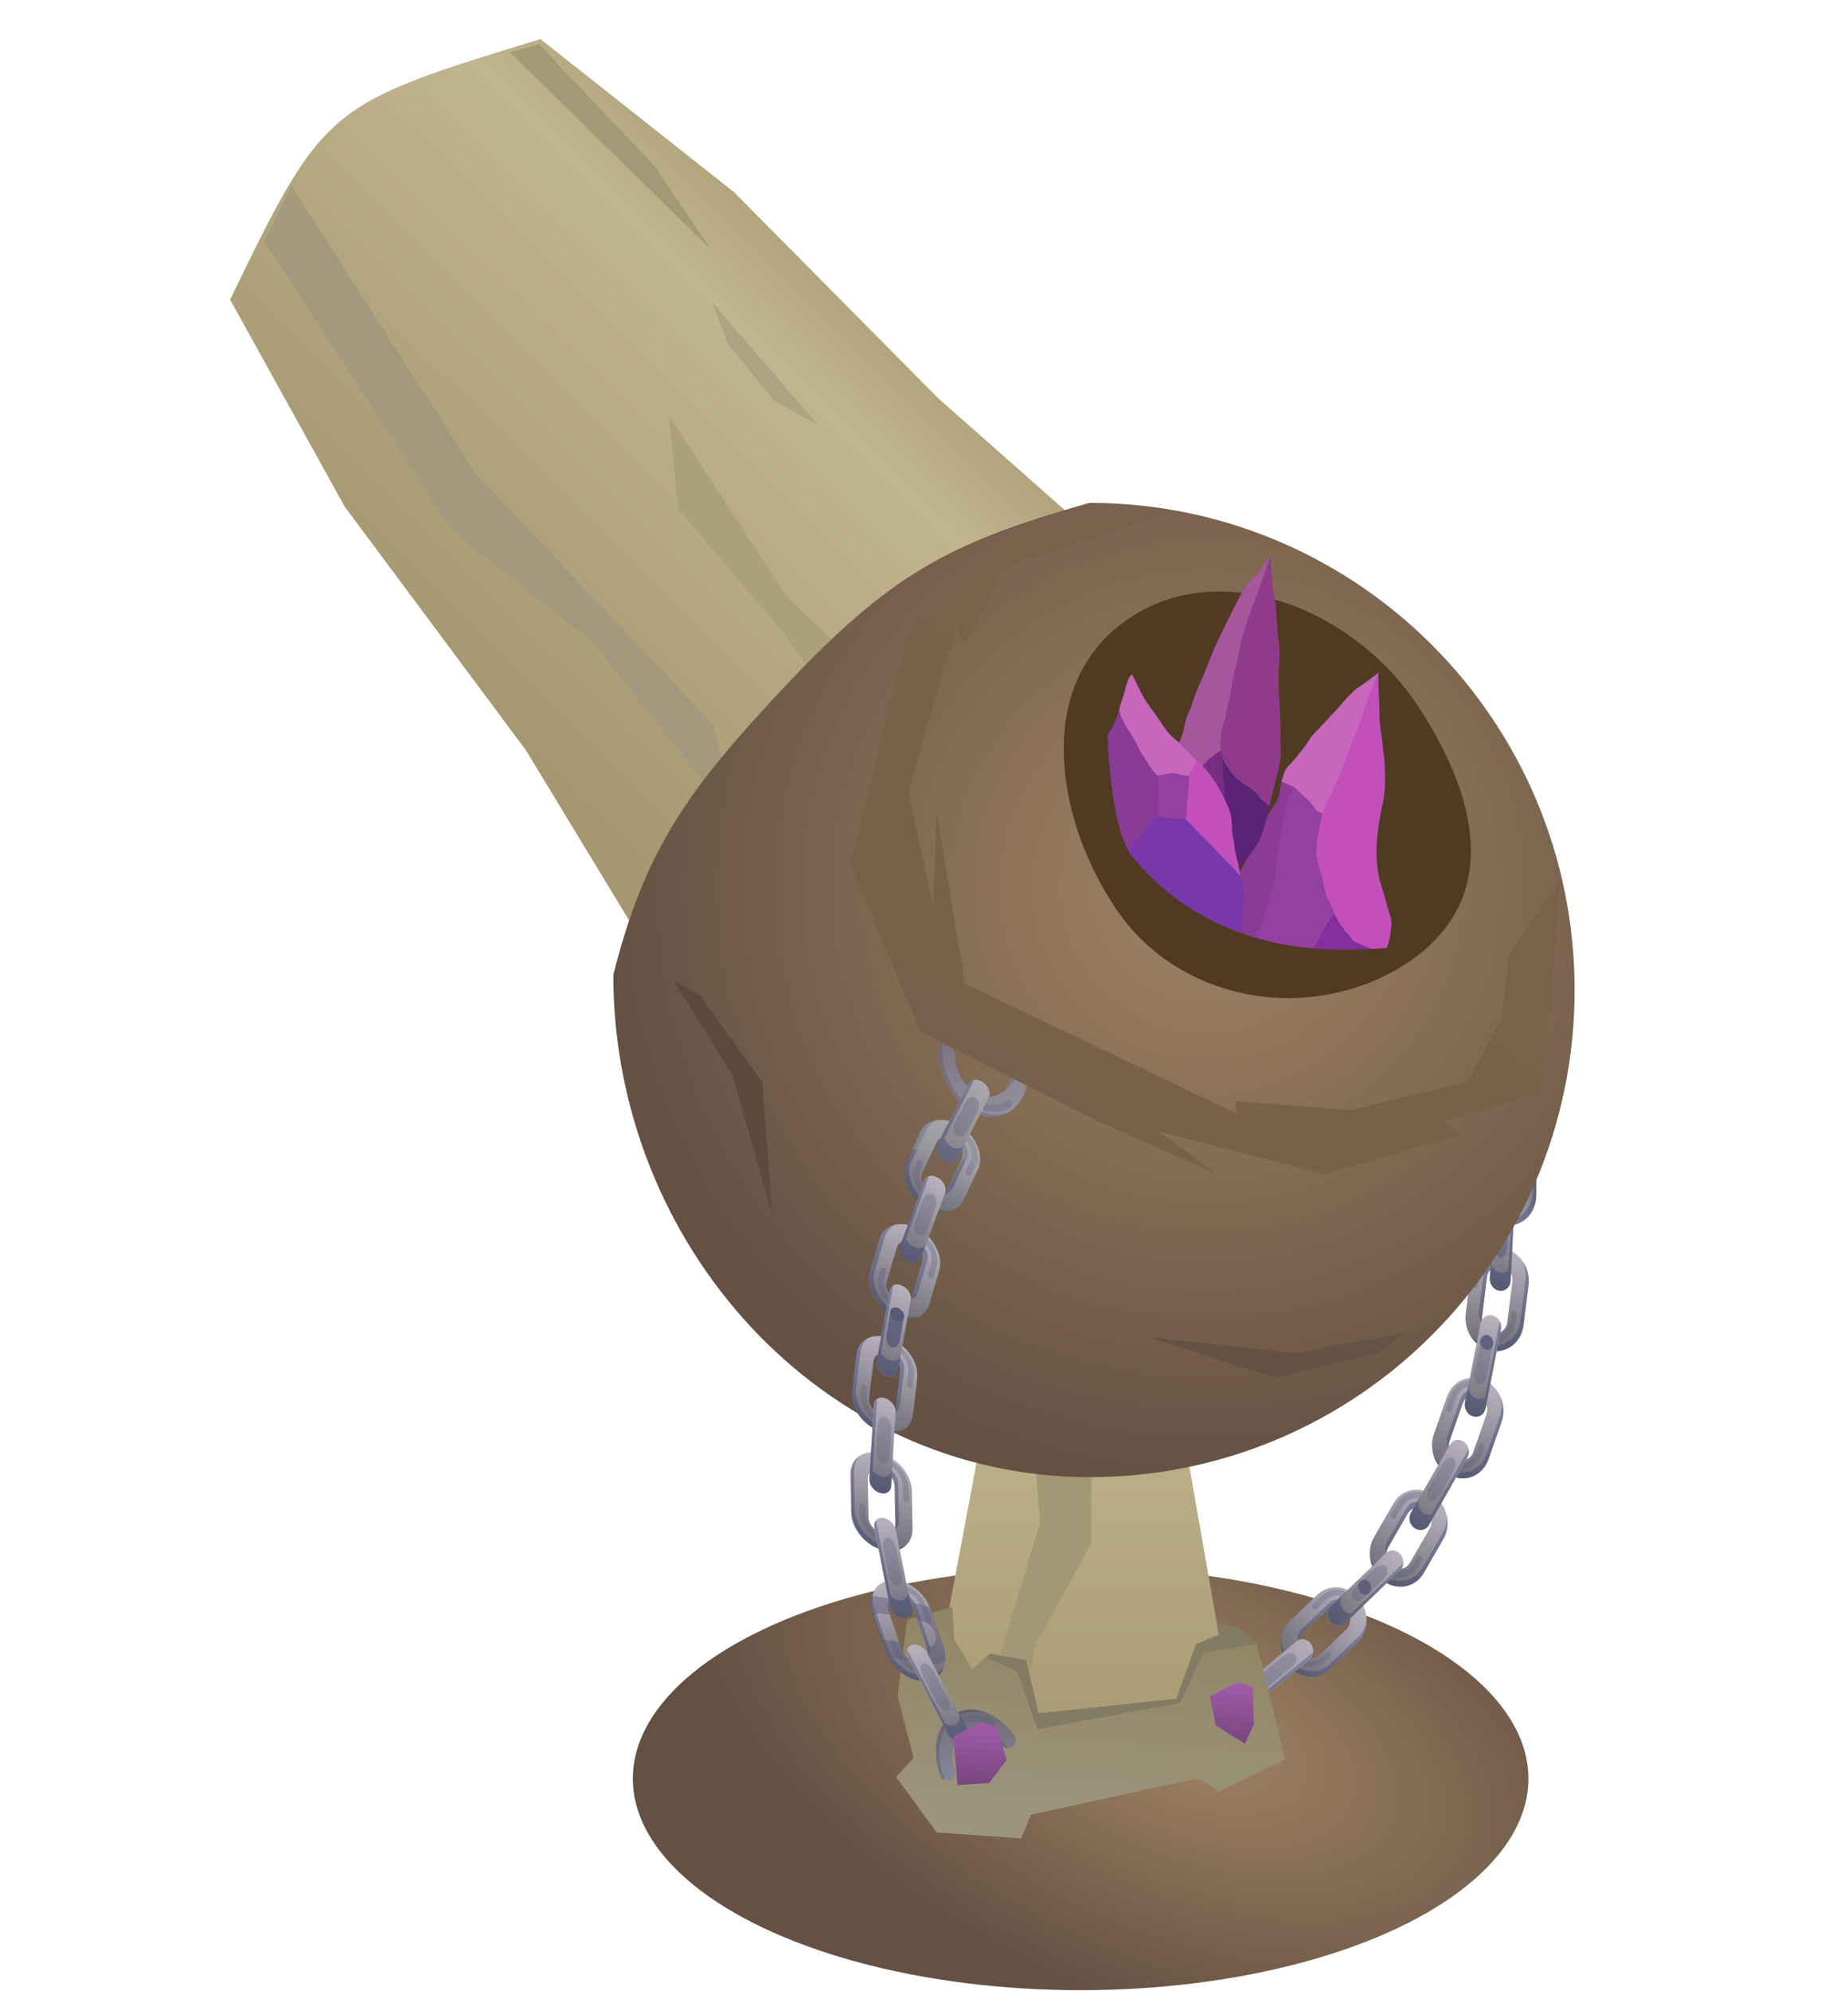 <svg width="520" height="560" viewBox="0 0 520 560" fill="none" xmlns="http://www.w3.org/2000/svg">
<g clip-path="url(#clip0_864_151)">
<ellipse cx="126" cy="59.5" rx="126" ry="59.5" transform="matrix(-1 0 0 1 430.076 440.711)" fill="url(#paint0_radial_864_151)"/>
<path d="M392.583 217.81C392.853 216.802 394.141 216.289 395.437 216.823C396.696 217.282 397.572 218.522 397.302 219.53L397.272 219.642C396.807 221.807 397.068 224.053 398.117 226.155C400.438 230.81 405.816 232.647 410.065 230.325C411.211 229.699 412.208 228.772 412.927 227.805C413.444 226.949 414.748 226.81 415.916 227.604C417.085 228.399 417.654 229.712 417.174 230.643C417.174 230.643 417.174 230.643 417.107 230.68C415.937 232.466 414.379 233.986 412.423 235.055C405.747 238.704 397.432 235.797 393.838 228.589C392.041 224.985 391.72 221.243 392.583 217.81Z" fill="#8E8B97"/>
<path opacity="0.25" d="M397.234 219.567C396.829 221.508 396.979 223.528 397.78 225.479C397.667 225.254 397.555 225.029 397.48 224.878C396.582 223.077 396.245 219.821 396.853 217.769C397.175 218.071 397.519 218.933 397.234 219.567Z" fill="#46395B"/>
<path opacity="0.25" d="M411.862 233.929C413.682 232.934 414.941 231.672 416.193 230.224C416.523 229.853 416.882 229.369 417.107 228.96C417.294 229.335 417.391 230.046 417.137 230.568C415.968 232.353 414.341 233.911 412.386 234.98C405.71 238.629 397.395 235.722 393.801 228.514C393.614 228.138 393.427 227.763 393.344 227.426C397.111 233.775 404.377 238.02 411.862 233.929Z" fill="#46395B"/>
<path opacity="0.3" d="M394.064 223.88C394.476 223.845 394.971 224.148 395.09 224.561C395.248 225.048 395.405 225.535 395.629 225.986C397.059 229.026 399.591 231.177 402.415 232.022C402.835 232.175 403.127 232.589 403.044 233.112C402.999 233.71 402.46 234.005 401.973 233.889C398.624 232.852 395.598 230.398 393.974 226.795C393.712 226.27 393.517 225.707 393.322 225.145C393.128 224.583 393.517 223.987 394.064 223.88Z" fill="#9C8C9A"/>
<path d="M339.939 466.513C338.98 466.792 338.471 468.154 338.788 469.559C339.105 470.964 340.184 471.987 341.144 471.708C341.216 471.681 341.216 471.681 341.288 471.653C343.261 471.255 345.407 471.598 347.223 472.877C351.321 475.614 352.599 481.5 350.168 486.025C349.533 487.257 348.647 488.226 347.607 488.984C346.8 489.473 346.561 490.912 347.237 492.179C347.841 493.474 349.054 494.176 349.933 493.659C349.933 493.659 349.933 493.659 350.004 493.631C351.707 492.439 353.247 490.77 354.338 488.735C358.183 481.691 356.108 472.52 349.699 468.244C346.599 466.292 343.187 465.805 339.939 466.513Z" fill="url(#paint1_linear_864_151)"/>
<path opacity="0.25" d="M341.287 471.653C343.046 471.337 344.994 471.577 346.701 472.538C346.504 472.435 346.351 472.224 346.153 472.12C344.562 471.025 341.563 470.559 339.644 471.117C339.95 471.538 340.669 471.98 341.287 471.653Z" fill="#46395B"/>
<path opacity="0.25" d="M353.421 488.188C352.375 490.117 351.139 491.489 349.679 492.678C349.231 493.03 348.855 493.354 348.451 493.599C348.775 493.834 349.385 493.958 349.932 493.659C351.635 492.466 353.175 490.797 354.338 488.735C358.182 481.691 356.108 472.519 349.699 468.244C349.375 468.009 349.079 467.854 348.684 467.646C354.303 472.224 357.722 480.341 353.421 488.188Z" fill="#46395B"/>
<path opacity="0.3" d="M345.463 468.433C345.383 468.913 345.618 469.362 346.013 469.569C346.408 469.777 346.875 469.956 347.271 470.164C349.949 471.83 351.723 474.651 352.322 477.834C352.413 478.338 352.835 478.624 353.248 478.646C353.805 478.612 354.127 478.129 354.009 477.545C353.319 473.859 351.283 470.509 348.084 468.505C347.59 468.245 347.096 467.986 346.601 467.727C346.179 467.44 345.587 467.847 345.463 468.433Z" fill="#575878"/>
<path opacity="0.45" d="M339.939 466.513C338.98 466.792 338.471 468.154 338.788 469.559C339.105 470.964 340.184 471.987 341.144 471.708C341.216 471.681 341.216 471.681 341.288 471.653C343.261 471.255 345.407 471.598 347.223 472.877C351.321 475.614 352.599 481.5 350.168 486.025C349.533 487.257 348.647 488.226 347.607 488.984C346.8 489.473 346.561 490.912 347.237 492.179C347.841 493.474 349.054 494.176 349.933 493.659C349.933 493.659 349.933 493.659 350.004 493.631C351.707 492.439 353.247 490.77 354.338 488.735C358.183 481.691 356.108 472.52 349.699 468.244C346.599 466.292 343.187 465.805 339.939 466.513Z" fill="#BEBEBE"/>
<path d="M419.403 271.082C423.733 269.957 426.229 265.153 424.972 260.395L421.978 249.228C420.721 244.469 416.159 241.517 411.829 242.641C409.784 243.186 408.045 244.519 406.989 246.529C405.864 248.577 405.616 251.006 406.26 253.329L409.254 264.496C410.444 269.291 415.005 272.244 419.403 271.082ZM413.124 247.475C415.034 247.004 417.049 248.292 417.581 250.39L420.574 261.556C421.106 263.655 420.019 265.777 418.108 266.248C416.198 266.719 414.183 265.432 413.652 263.334L410.658 252.167C410.411 251.156 410.471 250.072 410.988 249.216C411.468 248.285 412.202 247.692 413.124 247.475Z" fill="url(#paint2_linear_864_151)"/>
<g opacity="0.35">
<path d="M412.411 262.389L409.417 251.223C409.17 250.211 409.231 249.127 409.748 248.271C410.197 247.452 410.999 246.823 411.883 246.531C413.179 246.204 414.438 246.663 415.374 247.68C414.707 247.376 413.876 247.257 413.127 247.475C412.205 247.692 411.471 248.285 410.991 249.216C410.511 250.147 410.414 251.156 410.661 252.167L413.654 263.334C413.819 264.008 414.186 264.572 414.62 265.099C413.602 264.605 412.703 263.663 412.411 262.389Z" fill="#26366F"/>
<path d="M418.095 270.175C422.426 269.05 424.922 264.246 423.664 259.487L420.671 248.32C420.147 246.409 419.083 244.793 417.795 243.586C419.772 244.798 421.33 246.718 421.981 249.228L424.975 260.395C426.232 265.154 423.736 269.957 419.406 271.082C416.814 271.735 414.132 271.003 412.132 269.23C413.863 270.291 416.05 270.719 418.095 270.175Z" fill="#26366F"/>
</g>
<path opacity="0.3" d="M411.049 245.552C409.73 246.177 408.711 247.403 408.291 248.97C408.021 249.978 408.133 251.063 408.38 252.075L408.949 254.248C408.949 254.248 409.151 254.997 409.308 255.485C409.428 255.897 409.203 256.307 408.866 256.491C408.424 256.637 407.967 256.409 407.81 255.922C407.047 253.186 406.874 252.325 406.874 252.325C406.351 250.413 406.583 248.471 407.445 246.758C408.18 245.305 409.491 244.493 410.368 244.014C410.772 243.792 411.267 244.096 411.386 244.508C411.611 244.958 411.424 245.443 411.049 245.552Z" fill="#575878"/>
<path opacity="0.3" d="M418.385 267.148C419.704 266.523 420.723 265.297 421.143 263.73C421.413 262.723 421.301 261.637 421.054 260.626L420.927 260.027C420.927 260.027 420.725 259.277 420.567 258.79C420.448 258.378 420.673 257.968 421.01 257.784C421.452 257.638 421.909 257.866 422.066 258.353C422.829 261.089 422.56 260.376 422.56 260.376C423.084 262.287 422.851 264.23 421.989 265.943C421.254 267.396 419.943 268.208 419.067 268.687C418.662 268.908 418.168 268.605 418.048 268.193C417.891 267.705 418.011 267.258 418.385 267.148Z" fill="#575878"/>
<path d="M424.353 308.027C428.848 307.577 431.913 303.226 431.27 298.323L429.782 286.906C429.139 282.002 424.967 278.455 420.472 278.905C418.345 279.113 416.427 280.257 415.153 282.004C413.849 283.863 413.219 286.214 413.555 288.61L415.043 300.026C415.716 304.818 419.925 308.441 424.353 308.027ZM421.153 283.884C423.108 283.675 424.928 285.26 425.22 287.393L426.708 298.81C426.999 300.944 425.628 302.84 423.672 303.049C421.717 303.258 419.897 301.673 419.605 299.539L418.118 288.123C417.938 287.074 418.208 286.067 418.83 285.249C419.452 284.431 420.224 283.914 421.153 283.884Z" fill="url(#paint3_linear_864_151)"/>
<g opacity="0.35">
<path d="M418.527 298.409L417.039 286.992C416.859 285.944 417.129 284.936 417.751 284.119C418.306 283.338 419.182 282.858 420.074 282.753C421.377 282.614 422.643 283.26 423.377 284.387C422.741 283.971 421.976 283.815 421.22 283.847C420.328 283.952 419.452 284.431 418.897 285.212C418.275 286.03 418.073 287 418.185 288.086L419.672 299.502C419.77 300.213 420.069 300.814 420.436 301.378C419.41 300.697 418.646 299.681 418.527 298.409Z" fill="#26366F"/>
<path d="M423.207 306.934C427.702 306.483 430.767 302.133 430.124 297.229L428.636 285.813C428.352 283.866 427.558 282.102 426.367 280.747C428.15 282.256 429.475 284.398 429.782 286.906L431.27 298.322C431.913 303.226 428.848 307.577 424.353 308.027C421.678 308.343 419.079 307.088 417.311 305.092C418.982 306.377 421.079 307.141 423.207 306.934Z" fill="#26366F"/>
</g>
<path opacity="0.3" d="M419.378 281.701C417.947 282.101 416.815 283.101 416.223 284.667C415.848 285.636 415.751 286.645 415.863 287.731L416.124 289.976C416.124 289.976 416.221 290.687 416.281 291.324C416.334 291.773 416.071 292.107 415.697 292.216C415.255 292.362 414.828 292.023 414.738 291.498C414.349 288.653 414.244 287.755 414.244 287.755C413.96 285.809 414.47 283.906 415.512 282.381C416.426 281.117 417.88 280.418 418.764 280.125C419.206 279.979 419.7 280.282 419.79 280.807C419.977 281.182 419.752 281.592 419.378 281.701Z" fill="#575878"/>
<path opacity="0.3" d="M423.882 303.985C425.313 303.585 426.444 302.585 427.037 301.019C427.411 300.05 427.509 299.041 427.397 297.956L427.337 297.319C427.337 297.319 427.24 296.608 427.18 295.972C427.128 295.523 427.39 295.189 427.765 295.079C428.207 294.933 428.634 295.273 428.723 295.797C429.112 298.642 428.978 297.856 428.978 297.856C429.262 299.803 428.752 301.706 427.71 303.23C426.796 304.495 425.342 305.194 424.458 305.486C424.016 305.632 423.522 305.329 423.432 304.805C423.35 304.467 423.507 304.095 423.882 303.985Z" fill="#575878"/>
<path d="M424.051 344.596C428.575 344.893 432.247 341.071 432.293 336.173L432.319 324.694C432.365 319.796 428.65 315.616 424.126 315.318C421.983 315.152 419.915 315.995 418.357 317.516C416.768 319.149 415.891 321.348 415.883 323.741L415.857 335.22C415.849 340.194 419.563 344.373 424.051 344.596ZM424.087 320.403C426.02 320.493 427.645 322.376 427.659 324.47L427.634 335.949C427.648 338.043 425.992 339.713 424.059 339.623C422.127 339.533 420.501 337.65 420.487 335.556L420.512 324.077C420.505 323.03 420.88 322.06 421.577 321.393C422.274 320.725 423.188 320.321 424.087 320.403Z" fill="url(#paint4_linear_864_151)"/>
<g opacity="0.35">
<path d="M419.506 334.277L419.531 322.798C419.524 321.751 419.899 320.782 420.595 320.114C421.292 319.447 422.139 319.079 423.105 319.124C424.416 319.172 425.555 320.079 426.221 321.243C425.615 320.715 424.948 320.41 424.154 320.367C423.187 320.322 422.341 320.689 421.644 321.356C420.947 322.024 420.572 322.993 420.579 324.04L420.554 335.52C420.546 336.193 420.711 336.867 421.01 337.468C420.119 336.713 419.52 335.511 419.506 334.277Z" fill="#26366F"/>
<path d="M423.069 343.317C427.594 343.614 431.266 339.792 431.312 334.894L431.337 323.414C431.293 321.432 430.739 319.633 429.713 318.092C431.331 319.787 432.319 322.113 432.318 324.694L432.293 336.173C432.247 341.071 428.642 344.857 424.05 344.596C421.323 344.462 418.986 342.873 417.414 340.58C418.926 342.237 420.896 343.262 423.069 343.317Z" fill="#26366F"/>
</g>
<path opacity="0.3" d="M422.611 317.961C421.173 318.174 419.862 318.986 419.09 320.364C418.573 321.22 418.34 322.302 418.347 323.349L418.332 325.555C418.332 325.555 418.362 326.303 418.316 326.901C418.331 327.275 418.002 327.647 417.657 327.644C417.178 327.715 416.781 327.263 416.796 326.777C416.751 323.935 416.819 323.038 416.819 323.038C416.812 321.131 417.532 319.304 418.858 318.006C419.915 316.855 421.451 316.493 422.372 316.276C422.852 316.205 423.211 316.582 423.301 317.106C423.286 317.592 423.023 317.927 422.611 317.961Z" fill="#575878"/>
<path opacity="0.3" d="M424.096 340.558C425.535 340.345 426.846 339.533 427.618 338.156C428.135 337.3 428.368 336.217 428.36 335.17L428.405 334.572C428.405 334.572 428.376 333.824 428.421 333.226C428.406 332.852 428.736 332.481 429.08 332.483C429.56 332.412 429.957 332.864 429.942 333.35C429.986 336.192 429.956 335.444 429.956 335.444C429.963 337.351 429.243 339.178 427.917 340.476C426.86 341.627 425.324 341.989 424.403 342.206C423.924 342.277 423.564 341.9 423.474 341.376C423.459 341.002 423.789 340.631 424.096 340.558Z" fill="#575878"/>
<path d="M419.494 379.858C423.974 380.753 428.117 377.533 428.718 372.714L430.129 361.433C430.73 356.614 427.547 351.952 423.067 351.056C420.947 350.591 418.797 351.097 417.059 352.43C415.253 353.799 414.129 355.847 413.843 358.2L412.432 369.482C411.832 374.301 415.014 378.962 419.494 379.858ZM422.437 355.987C424.415 356.339 425.77 358.369 425.545 360.499L424.133 371.78C423.908 373.91 422.102 375.279 420.125 374.927C418.147 374.575 416.791 372.545 417.017 370.415L418.428 359.134C418.593 358.088 419.073 357.157 419.845 356.64C420.579 356.047 421.5 355.83 422.437 355.987Z" fill="url(#paint5_linear_864_151)"/>
<g opacity="0.35">
<path d="M416.133 368.987L417.545 357.706C417.71 356.66 418.19 355.729 418.961 355.211C419.696 354.619 420.617 354.402 421.591 354.634C422.909 354.869 423.951 355.924 424.415 357.199C423.875 356.634 423.239 356.217 422.475 356.062C421.538 355.905 420.617 356.122 419.845 356.639C419.111 357.232 418.526 358.125 418.428 359.133L417.017 370.415C416.942 371.125 417.002 371.761 417.234 372.398C416.44 371.495 416.013 370.295 416.133 368.987Z" fill="#26366F"/>
<path d="M418.611 378.43C423.09 379.325 427.234 376.105 427.834 371.286L429.246 360.005C429.479 358.062 429.127 356.152 428.303 354.5C429.689 356.418 430.407 358.892 430.092 361.357L428.681 372.639C428.08 377.458 423.936 380.678 419.457 379.783C416.782 379.238 414.573 377.388 413.337 374.911C414.685 376.754 416.528 378.039 418.611 378.43Z" fill="#26366F"/>
</g>
<path opacity="0.3" d="M421.231 353.398C419.748 353.348 418.362 354.011 417.342 355.236C416.72 356.054 416.346 357.023 416.248 358.032L415.955 360.199C415.955 360.199 415.88 360.909 415.835 361.507C415.783 361.917 415.483 362.177 415.071 362.211C414.621 362.17 414.224 361.718 414.307 361.195C414.607 358.356 414.712 357.534 414.712 357.534C414.945 355.591 415.949 353.992 417.351 352.843C418.587 351.881 420.13 351.706 421.127 351.639C421.576 351.68 421.936 352.057 421.921 352.543C421.943 353.104 421.576 353.4 421.231 353.398Z" fill="#575878"/>
<path opacity="0.3" d="M419.989 375.86C421.473 375.909 422.859 375.247 423.878 374.021C424.5 373.204 424.875 372.234 424.972 371.226L425.085 370.591C425.085 370.591 425.16 369.881 425.205 369.283C425.258 368.872 425.557 368.613 425.969 368.579C426.419 368.619 426.816 369.071 426.733 369.594C426.433 372.434 426.471 371.649 426.471 371.649C426.238 373.591 425.234 375.191 423.832 376.339C422.596 377.302 421.053 377.477 420.056 377.543C419.607 377.502 419.247 377.126 419.262 376.64C419.278 376.154 419.645 375.857 419.989 375.86Z" fill="#575878"/>
<path d="M408.286 415.031C412.533 417.009 417.238 414.914 418.85 410.403L422.531 399.887C424.143 395.375 421.972 390.16 417.724 388.182C415.724 387.269 413.484 387.252 411.551 388.021C409.483 388.865 407.932 390.573 407.16 392.81L403.479 403.326C401.867 407.838 404.076 413.128 408.286 415.031ZM416.15 392.769C418.008 393.569 418.928 395.932 418.246 397.834L414.565 408.35C413.92 410.326 411.785 411.207 409.995 410.37C408.137 409.57 407.216 407.207 407.899 405.305L411.58 394.79C411.954 393.821 412.614 393.078 413.46 392.711C414.307 392.343 415.274 392.388 416.15 392.769Z" fill="url(#paint6_linear_864_151)"/>
<g opacity="0.35">
<path d="M407.323 403.805L411.004 393.289C411.379 392.32 412.038 391.577 412.885 391.21C413.731 390.843 414.698 390.888 415.574 391.268C416.803 391.839 417.679 393.08 417.836 394.427C417.431 393.788 416.855 393.148 416.083 392.806C415.207 392.425 414.24 392.38 413.394 392.747C412.48 393.151 411.82 393.894 411.513 394.826L407.832 405.342C407.614 405.938 407.539 406.648 407.704 407.322C407.075 406.233 406.888 404.998 407.323 403.805Z" fill="#26366F"/>
<path d="M407.777 413.493C412.024 415.471 416.729 413.377 418.341 408.865L422.022 398.349C422.675 396.56 422.668 394.652 422.181 392.816C423.162 394.956 423.334 397.537 422.531 399.886L418.85 410.402C417.238 414.914 412.533 417.008 408.286 415.03C405.724 413.851 403.979 411.556 403.253 408.895C404.227 410.847 405.777 412.58 407.777 413.493Z" fill="#26366F"/>
</g>
<path opacity="0.3" d="M415.521 389.96C414.128 389.575 412.554 389.862 411.318 390.824C410.584 391.416 409.999 392.309 409.624 393.279L408.845 395.329C408.845 395.329 408.597 396.037 408.41 396.522C408.252 396.895 407.915 397.079 407.533 397.001C407.114 396.848 406.852 396.323 406.972 395.875C407.901 393.265 408.179 392.444 408.179 392.444C408.831 390.655 410.052 389.318 411.746 388.584C413.132 387.922 414.69 388.121 415.664 388.353C416.151 388.469 416.413 388.995 416.293 389.442C416.24 389.853 415.836 390.074 415.521 389.96Z" fill="#575878"/>
<path opacity="0.3" d="M409.688 411.303C411.081 411.688 412.654 411.401 413.891 410.438C414.625 409.846 415.21 408.953 415.585 407.984L415.802 407.387C415.802 407.387 416.049 406.679 416.237 406.194C416.394 405.822 416.731 405.637 417.113 405.715C417.533 405.868 417.795 406.394 417.675 406.841C416.745 409.451 416.993 408.743 416.993 408.743C416.341 410.533 415.119 411.869 413.426 412.604C412.04 413.266 410.481 413.066 409.508 412.834C409.021 412.718 408.759 412.193 408.879 411.745C408.901 411.446 409.306 411.225 409.688 411.303Z" fill="#575878"/>
<path d="M389.346 444.683C393.211 447.443 398.268 446.399 400.622 442.342L406.1 432.85C408.454 428.793 407.234 423.249 403.369 420.489C401.527 419.203 399.369 418.662 397.249 419.057C395.061 419.488 393.218 420.782 392.094 422.83L386.615 432.322C384.262 436.379 385.549 441.886 389.346 444.683ZM401.053 424.621C402.754 425.793 403.3 428.266 402.266 429.978L396.719 439.506C395.722 441.293 393.467 441.761 391.835 440.552C390.134 439.379 389.588 436.907 390.622 435.195L396.101 425.703C396.618 424.848 397.42 424.218 398.379 424.076C399.3 423.859 400.237 424.016 401.053 424.621Z" fill="url(#paint7_linear_864_151)"/>
<g opacity="0.35">
<path d="M390.315 433.547L395.794 424.056C396.311 423.2 397.113 422.57 398.072 422.428C398.994 422.211 399.9 422.48 400.784 423.048C401.952 423.842 402.559 425.231 402.476 426.614C402.207 425.901 401.697 425.224 401.023 424.733C400.207 424.128 399.27 423.971 398.311 424.113C397.39 424.33 396.551 424.884 396.034 425.74L390.555 435.232C390.232 435.79 390.053 436.462 390.045 437.135C389.686 435.898 389.701 434.552 390.315 433.547Z" fill="#26366F"/>
<path d="M389.144 443.073C393.009 445.833 398.066 444.789 400.419 440.732L405.898 431.24C406.865 429.565 407.24 427.735 407.031 425.939C407.607 428.299 407.397 430.803 406.137 432.924L400.659 442.416C398.305 446.473 393.248 447.518 389.383 444.758C387.076 443.057 385.699 440.466 385.52 437.697C386.051 439.795 387.264 441.712 389.144 443.073Z" fill="#26366F"/>
</g>
<path opacity="0.3" d="M400.941 421.816C399.571 421.132 398.02 421.119 396.634 421.782C395.72 422.186 395.06 422.928 394.543 423.784L393.411 425.645C393.411 425.645 393.022 426.24 392.767 426.762C392.609 427.134 392.13 427.205 391.778 427.016C391.321 426.788 391.194 426.188 391.419 425.779C392.805 423.397 393.225 422.689 393.225 422.689C394.124 421.051 395.668 420.016 397.443 419.619C398.912 419.294 400.447 419.793 401.429 420.212C401.886 420.44 402.043 420.927 401.855 421.412C401.63 421.821 401.256 421.93 400.941 421.816Z" fill="#575878"/>
<path opacity="0.3" d="M391.385 441.371C392.755 442.055 394.306 442.067 395.692 441.405C396.606 441.001 397.266 440.258 397.783 439.402L398.143 438.919C398.143 438.919 398.532 438.324 398.787 437.802C398.945 437.43 399.424 437.359 399.776 437.548C400.233 437.776 400.36 438.376 400.135 438.785C398.749 441.167 399.101 440.497 399.101 440.497C398.202 442.135 396.658 443.17 394.883 443.567C393.414 443.892 391.879 443.394 390.897 442.975C390.44 442.747 390.283 442.26 390.471 441.775C390.59 441.327 391.033 441.181 391.385 441.371Z" fill="#575878"/>
<path d="M362.558 468.402C365.636 472.165 370.858 472.655 374.177 469.503L381.91 462.123C385.23 458.971 385.419 453.326 382.341 449.563C380.858 447.794 378.918 446.656 376.738 446.415C374.49 446.21 372.348 446.904 370.721 448.461L362.988 455.841C359.669 458.993 359.48 464.638 362.558 468.402ZM378.991 452.827C380.332 454.483 380.256 456.913 378.795 458.285L371.062 465.665C369.6 467.037 367.353 466.832 366.012 465.176C364.672 463.52 364.747 461.09 366.209 459.718L373.942 452.338C374.639 451.671 375.59 451.342 376.594 451.462C377.493 451.544 378.339 452.036 378.991 452.827Z" fill="url(#paint8_linear_864_151)"/>
<g opacity="0.35">
<path d="M366.352 458.111L374.085 450.731C374.782 450.064 375.733 449.735 376.737 449.855C377.636 449.937 378.587 450.468 379.202 451.183C380.108 452.312 380.302 453.734 380.01 455.041C379.942 454.218 379.635 453.43 379.059 452.79C378.407 451.999 377.561 451.506 376.594 451.461C375.591 451.341 374.706 451.633 373.942 452.338L366.209 459.718C365.744 460.163 365.422 460.721 365.242 461.393C365.055 460.157 365.453 458.889 366.352 458.111Z" fill="#26366F"/>
<path d="M362.701 466.795C365.779 470.558 371.001 471.048 374.32 467.896L382.053 460.516C383.38 459.218 384.212 457.616 384.519 455.824C384.511 458.217 383.604 460.528 381.911 462.123L374.177 469.503C370.858 472.655 365.636 472.165 362.558 468.401C360.746 466.143 360.08 463.259 360.56 460.608C360.507 462.739 361.286 464.989 362.701 466.795Z" fill="#26366F"/>
</g>
<path opacity="0.3" d="M379.606 450.102C378.498 449.083 376.962 448.585 375.456 448.835C374.497 448.977 373.621 449.456 372.924 450.124L371.395 451.532C371.395 451.532 370.931 451.977 370.533 452.386C370.234 452.645 369.822 452.679 369.5 452.377C369.14 452.001 369.118 451.44 369.485 451.143C371.411 449.326 371.973 448.732 371.973 448.732C373.299 447.434 375.037 446.962 376.835 447.126C378.356 447.25 379.772 448.196 380.521 448.837C380.91 449.102 380.97 449.738 380.64 450.11C380.303 450.294 379.823 450.365 379.606 450.102Z" fill="#575878"/>
<path opacity="0.3" d="M365.315 465.844C366.424 466.862 367.96 467.36 369.465 467.11C370.424 466.968 371.301 466.489 371.998 465.822L372.433 465.489C372.433 465.489 372.897 465.043 373.294 464.635C373.594 464.376 374.006 464.342 374.328 464.643C374.688 465.02 374.71 465.581 374.343 465.878C372.417 467.695 372.949 467.213 372.949 467.213C371.623 468.511 369.884 468.983 368.087 468.82C366.566 468.695 365.15 467.749 364.401 467.108C364.012 466.843 363.952 466.207 364.282 465.835C364.581 465.576 365.098 465.58 365.315 465.844Z" fill="#575878"/>
<path d="M415.519 254.86C417.085 254.386 417.947 252.673 417.431 250.949L410.866 228.835C410.35 227.111 408.724 226.088 407.159 226.562C406.409 226.781 405.81 227.299 405.495 228.045C405.143 228.715 405.075 229.612 405.315 230.436L411.744 252.624C412.261 254.348 413.953 255.333 415.519 254.86Z" fill="url(#paint9_linear_864_151)"/>
<path opacity="0.3" d="M412.615 245.937C413.499 245.645 413.919 244.078 413.402 242.354L411.172 234.783C410.655 233.059 409.509 231.965 408.588 232.183C408.146 232.329 407.786 232.812 407.674 233.447C407.561 234.081 407.561 234.941 407.8 235.766L410.031 243.337C410.48 245.098 411.626 246.191 412.615 245.937Z" fill="#575878"/>
<path opacity="0.35" d="M413.978 249.874C414.795 249.619 415.424 248.988 415.739 248.243L409.451 227.029C410.088 227.445 410.56 228.047 410.799 228.872L415.889 245.963L417.049 250.011L417.364 250.985C417.88 252.71 417.018 254.423 415.452 254.897C413.887 255.37 412.261 254.348 411.745 252.624L410.27 247.601C410.787 249.326 412.48 250.311 413.978 249.874Z" fill="#26366F"/>
<path d="M422.32 289.839C423.893 289.552 424.897 287.952 424.516 286.154L419.929 263.533C419.585 261.81 418.057 260.639 416.416 260.962C415.63 261.106 414.993 261.549 414.573 262.257C414.221 262.927 414.048 263.786 414.22 264.647L418.807 287.268C419.151 288.991 420.746 290.126 422.32 289.839Z" fill="url(#paint10_linear_864_151)"/>
<path opacity="0.3" d="M420.232 280.661C421.191 280.519 421.678 278.915 421.334 277.192L419.786 269.44C419.441 267.717 418.393 266.475 417.434 266.617C416.954 266.688 416.595 267.171 416.377 267.767C416.16 268.364 416.16 269.224 416.332 270.085L417.881 277.838C418.195 279.673 419.243 280.915 420.232 280.661Z" fill="#575878"/>
<path opacity="0.35" d="M421.258 284.782C422.112 284.602 422.711 284.083 423.131 283.376L418.754 261.691C419.323 262.144 419.765 262.858 419.9 263.645L423.453 281.098L424.306 285.218L424.553 286.229C424.898 287.952 423.931 289.627 422.357 289.914C420.784 290.2 419.189 289.066 418.845 287.343L417.812 282.175C418.156 283.898 419.684 285.069 421.258 284.782Z" fill="#26366F"/>
<path d="M416.96 272.895C417.484 273.946 418.57 274.403 419.38 273.961C420.189 273.519 420.451 272.324 419.927 271.273C419.403 270.222 418.317 269.765 417.508 270.207C416.698 270.649 416.473 271.919 416.96 272.895Z" fill="#575878"/>
<path d="M424.153 327.245C425.771 327.221 427.023 325.772 426.956 324.089L425.906 301.159C425.801 299.401 424.401 297.969 422.85 297.957C422.056 297.913 421.314 298.318 420.819 298.875C420.325 299.432 420.047 300.253 420.047 301.113L421.098 324.043C421.135 325.838 422.498 327.195 424.153 327.245Z" fill="url(#paint11_linear_864_151)"/>
<path opacity="0.3" d="M423.436 317.892C424.402 317.937 425.137 316.484 425.033 314.726L424.652 306.908C424.548 305.149 423.664 303.722 422.735 303.752C422.219 303.748 421.784 304.081 421.567 304.677C421.244 305.236 421.139 306.057 421.139 306.917L421.519 314.735C421.623 316.494 422.47 317.847 423.436 317.892Z" fill="#575878"/>
<path opacity="0.35" d="M423.877 322.046C424.738 322.053 425.48 321.647 426.004 320.978L424.991 298.983C425.531 299.548 425.837 300.336 425.867 301.084L426.709 318.778L426.91 322.967L426.985 323.977C427.089 325.736 425.838 327.184 424.182 327.134C422.564 327.158 421.164 325.726 421.127 323.931L420.851 318.731C420.925 320.601 422.221 321.995 423.877 322.046Z" fill="#26366F"/>
<path d="M421.994 363.013C423.619 363.176 424.983 361.953 425.051 360.196L426.211 337.395C426.278 335.638 425.08 334.096 423.455 333.933C422.623 333.815 421.911 334.108 421.312 334.627C420.78 335.109 420.397 335.891 420.33 336.788L419.17 359.588C419.17 361.308 420.368 362.851 421.994 363.013Z" fill="url(#paint12_linear_864_151)"/>
<path opacity="0.5" d="M422.243 353.704C423.247 353.824 424.124 352.485 424.192 350.728L424.568 342.879C424.636 341.122 423.955 339.583 422.988 339.538C422.539 339.497 421.999 339.792 421.677 340.35C421.355 340.909 421.108 341.617 421.04 342.514L420.663 350.364C420.595 352.121 421.277 353.659 422.243 353.704Z" fill="#575878"/>
<path opacity="0.35" d="M422.272 357.893C423.104 358.011 423.883 357.681 424.445 357.087L425.574 335.259C426.046 335.861 426.286 336.685 426.248 337.47L425.397 355.038L425.149 359.187L425.118 360.159C425.05 361.916 423.619 363.176 422.061 362.976C420.435 362.814 419.2 361.196 419.305 359.514L419.546 354.319C419.411 356.112 420.647 357.73 422.272 357.893Z" fill="#26366F"/>
<path d="M414.546 398.328C416.149 398.789 417.692 397.754 418.037 396.037L422.358 373.897C422.703 372.18 421.67 370.452 420.067 369.99C419.265 369.76 418.479 369.903 417.842 370.347C417.205 370.79 416.748 371.423 416.575 372.281L412.254 394.421C411.947 396.213 412.98 397.942 414.546 398.328Z" fill="url(#paint13_linear_864_151)"/>
<path opacity="0.3" d="M416.113 389.254C417.087 389.486 418.144 388.335 418.421 386.654L419.944 379.038C420.289 377.321 419.78 375.784 418.769 375.477C418.282 375.361 417.773 375.544 417.345 376.064C416.881 376.509 416.566 377.254 416.393 378.113L414.871 385.729C414.593 387.409 415.14 389.022 416.113 389.254Z" fill="#575878"/>
<path opacity="0.35" d="M415.551 393.288C416.352 393.519 417.206 393.338 417.843 392.895L421.992 371.614C422.329 372.29 422.463 373.076 422.358 373.898L418.975 391.034L418.172 395.104L417.97 396.074C417.625 397.791 416.081 398.826 414.478 398.365C412.875 397.904 411.842 396.175 412.187 394.458L413.192 389.418C412.952 391.173 413.985 392.902 415.551 393.288Z" fill="#26366F"/>
<path opacity="0.8" d="M416.716 378.414C417.24 379.465 418.393 379.886 419.27 379.407C420.147 378.928 420.477 377.696 419.953 376.645C419.428 375.594 418.275 375.174 417.398 375.653C416.559 376.207 416.229 377.438 416.716 378.414Z" fill="#575878"/>
<path d="M398.056 429.794C399.471 430.74 401.247 430.343 402.086 428.928L412.939 409.907C413.741 408.417 413.285 406.469 411.936 405.486C411.262 404.995 410.431 404.876 409.712 404.983C409.03 405.164 408.326 405.645 407.906 406.352L397.053 425.374C396.146 426.825 396.603 428.773 398.056 429.794Z" fill="url(#paint14_linear_864_151)"/>
<path opacity="0.3" d="M402.253 421.862C403.069 422.467 404.418 421.73 405.257 420.316L408.96 413.801C409.762 412.312 409.8 410.667 408.916 410.099C408.527 409.834 407.942 409.867 407.403 410.162C406.863 410.457 406.264 410.975 405.882 411.758L402.179 418.272C401.407 419.65 401.369 421.295 402.253 421.862Z" fill="#575878"/>
<path opacity="0.35" d="M400.432 425.437C401.211 425.967 402.042 426.086 402.792 425.867L413.225 407.553C413.359 408.339 413.254 409.161 412.902 409.831L404.53 424.535L402.566 427.997L402.117 428.816C401.315 430.305 399.502 430.628 398.086 429.682C396.67 428.736 396.281 426.751 397.083 425.261L399.564 420.943C398.627 422.507 399.084 424.455 400.432 425.437Z" fill="#26366F"/>
<path d="M374.436 456.082C375.522 457.399 377.425 457.601 378.549 456.414L393.978 441.579C395.139 440.466 395.23 438.41 394.076 437.13C393.499 436.489 392.795 436.11 392.069 436.029C391.342 435.949 390.525 436.204 389.963 436.798L374.534 451.633C373.44 452.709 373.35 454.765 374.436 456.082Z" fill="url(#paint15_linear_864_151)"/>
<path opacity="0.3" d="M380.595 449.849C381.247 450.639 382.753 450.389 383.914 449.277L389.19 444.195C390.351 443.083 390.771 441.516 390.082 440.65C389.723 440.273 389.198 440.082 388.584 440.227C387.969 440.372 387.258 440.665 386.696 441.259L381.42 446.34C380.326 447.416 379.944 449.058 380.595 449.849Z" fill="#575878"/>
<path opacity="0.35" d="M377.988 452.708C378.602 453.423 379.373 453.765 380.167 453.809L394.929 439.53C394.892 440.315 394.577 441.06 394.045 441.542L382.168 453.002L379.313 455.709L378.616 456.377C377.454 457.49 375.589 457.363 374.503 456.045C373.417 454.728 373.44 452.709 374.602 451.596L378.086 448.259C376.925 449.371 376.834 451.427 377.988 452.708Z" fill="#26366F"/>
<path opacity="0.8" d="M382.387 447.245C382.911 448.297 384.065 448.717 384.941 448.238C385.818 447.759 386.148 446.527 385.624 445.476C385.1 444.425 383.946 444.005 383.07 444.484C382.193 444.963 381.9 446.269 382.387 447.245Z" fill="#575878"/>
<path d="M347.879 479.579C348.935 481.008 350.703 481.284 352.007 480.284L368.417 466.728C369.683 465.654 369.849 463.748 368.86 462.282C368.351 461.605 367.609 461.15 366.883 461.07C366.119 460.914 365.369 461.133 364.77 461.651L348.36 475.207C347.019 476.132 346.823 478.149 347.879 479.579Z" fill="url(#paint16_linear_864_151)"/>
<path opacity="0.45" d="M347.879 479.579C348.935 481.008 350.703 481.284 352.007 480.284L368.417 466.728C369.683 465.654 369.849 463.748 368.86 462.282C368.351 461.605 367.609 461.15 366.883 461.07C366.119 460.914 365.369 461.133 364.77 461.651L348.36 475.207C347.019 476.132 346.823 478.149 347.879 479.579Z" fill="#AEA8B4"/>
<path opacity="0.3" d="M354.369 473.834C354.99 474.737 356.534 474.562 357.732 473.524L363.405 468.895C364.671 467.821 365.196 466.292 364.544 465.502C364.252 465.088 363.728 464.897 363.076 464.966C362.492 464.999 361.78 465.293 361.113 465.848L355.441 470.478C354.309 471.478 353.785 473.007 354.369 473.834Z" fill="#575878"/>
<path opacity="0.35" d="M351.581 476.504C352.128 477.256 352.87 477.711 353.664 477.754L369.407 464.754C369.264 465.501 368.949 466.246 368.38 466.653L355.672 477.135L352.704 479.617L351.97 480.209C350.704 481.283 348.898 480.933 347.842 479.503C346.786 478.074 347.019 476.131 348.286 475.057L351.987 471.983C350.758 473.132 350.525 475.075 351.581 476.504Z" fill="#26366F"/>
<path d="M322.8 344.565C322.382 342.173 320.304 340.427 317.875 340.427H292.226C289.82 340.427 287.755 342.141 287.311 344.506L259.186 494.506C258.609 497.583 260.97 500.427 264.101 500.427H344.125C347.231 500.427 349.586 497.625 349.05 494.565L322.8 344.565Z" fill="url(#paint17_linear_864_151)"/>
<path d="M287.876 369.711L307.076 374.096V434.019L291.076 463.25L284.676 502.711L275.076 486.634L292.676 428.173L287.876 369.711Z" fill="#A39875"/>
<path d="M152.076 11C92.316 29.28 91.236 29.438 64.753 84.273L97 142.5L148 211.011L224.941 337.829L376.077 211.011L264 112L206.5 54L152.076 11Z" fill="url(#paint18_linear_864_151)"/>
<path d="M82.042 52.38L74.324 67.815L127.253 149.344L166.623 180.591L207.024 231.052L200.803 203.845L134.14 133.509L82.042 52.38Z" fill="#A4997C"/>
<path d="M256.005 200.566L256.005 200.566L256.006 200.567L256.005 200.566L247.246 215.093L220.208 177.623L190.864 143.205L188.226 116.881L221.4 167.892L256.005 200.566Z" fill="#AC9F7C"/>
<path d="M151.661 12.468L143.541 14.742L200.076 70.212L184.193 46.67L151.661 12.468Z" fill="#A49976"/>
<path d="M200.498 85.174L204.818 96.689L217.723 112.625L230.076 119.454L200.498 85.174Z" fill="#ADA281"/>
<path d="M361.625 494.877L353.662 462.446L348.323 457.519L336.614 462.392L330.98 477.935L292.042 482.043L288.547 467L278.444 465.155L273.603 469.37L268.501 461.044L268.003 451.903L255.243 455.564L252.606 477.008L257.074 494.397L252.153 499.744L263.567 515.341L287.324 517.003L290.061 510.364L337.394 500.013L342.812 503.807L361.625 494.877Z" fill="url(#paint19_linear_864_151)"/>
<path d="M338.685 464.747L353.558 462.401L348.243 457.514L342.576 456.712L343.076 459.712L336.59 462.343L330.987 477.755L292.232 481.818L288.749 466.899L278.694 465.067L277.489 466.112L286.262 470.112L291.918 486.311L332.034 478.957L338.685 464.747Z" fill="#837B63"/>
<path d="M172.576 274.211C172.576 349.874 231.189 415.427 306.576 415.427C381.963 415.427 443.076 354.09 443.076 278.427C443.076 202.764 381.963 141.427 306.576 141.427C264.576 153.211 248.637 162.711 215.576 198.711C193.076 223.211 181.076 240.211 172.576 274.211Z" fill="url(#paint20_radial_864_151)"/>
<path d="M313.347 253.902C331.054 281.169 369.192 288.204 395.465 271.142C421.739 254.08 417.024 226.302 399.317 199.035C381.61 171.768 344.556 156.453 318.283 173.515C292.01 190.577 295.639 226.635 313.347 253.902Z" fill="#4E3B21"/>
<path d="M288.592 306.548C288.899 305.566 288.212 304.084 286.995 303.378C285.842 302.648 284.578 302.828 284.271 303.811L284.237 303.92C283.493 305.933 282.175 307.388 280.354 308.064C276.319 309.563 271.457 306.351 269.508 300.996C268.982 299.551 268.716 298.009 268.673 296.674C268.724 295.594 267.838 294.379 266.584 293.976C265.329 293.574 264.254 294.069 264.139 295.174C264.139 295.174 264.139 295.174 264.17 295.259C264.132 297.589 264.511 300.053 265.409 302.518C268.472 310.934 276.022 315.849 282.269 313.529C285.392 312.369 287.503 309.848 288.592 306.548Z" fill="url(#paint21_linear_864_151)"/>
<path opacity="0.45" d="M288.592 306.548C288.899 305.566 288.212 304.084 286.995 303.378C285.842 302.648 284.578 302.828 284.271 303.811L284.237 303.92C283.493 305.933 282.175 307.388 280.354 308.064C276.319 309.563 271.457 306.351 269.508 300.996C268.982 299.551 268.716 298.009 268.673 296.674C268.724 295.594 267.838 294.379 266.584 293.976C265.329 293.574 264.254 294.069 264.139 295.174C264.139 295.174 264.139 295.174 264.17 295.259C264.132 297.589 264.511 300.053 265.409 302.518C268.472 310.934 276.022 315.849 282.269 313.529C285.392 312.369 287.503 309.848 288.592 306.548Z" fill="#BEBED0"/>
<path opacity="0.25" d="M284.302 303.895C283.626 305.691 282.504 307.072 280.939 307.847C281.134 307.774 281.329 307.702 281.459 307.653C283.021 307.073 284.899 304.928 285.483 302.878C285.126 302.914 284.411 303.18 284.302 303.895Z" fill="#46395B"/>
<path opacity="0.25" d="M266.385 302.156C265.549 299.861 265.259 297.846 265.068 295.698C265.012 295.139 264.991 294.472 265.032 293.974C264.706 294.095 264.279 294.543 264.204 295.15C264.166 297.48 264.577 300.03 265.474 302.495C268.537 310.91 276.087 315.826 282.334 313.505C282.659 313.385 282.984 313.264 283.214 313.082C277.271 314.614 269.819 311.592 266.385 302.156Z" fill="#46395B"/>
<path opacity="0.3" d="M284.464 309.818C284.179 309.442 283.73 309.222 283.37 309.452C283.011 309.683 282.651 309.913 282.261 310.058C279.689 311.109 276.756 310.559 274.263 308.783C273.879 308.539 273.457 308.599 273.256 309.06C272.989 309.545 273.237 310.225 273.652 310.554C276.625 312.634 280.072 313.38 283.069 312.074C283.524 311.904 283.949 311.65 284.373 311.396C284.798 311.142 284.81 310.365 284.464 309.818Z" fill="#575878"/>
<path d="M285.385 488.035C286.044 489.027 285.834 490.435 284.927 491.193C284.02 491.952 282.663 491.805 282.004 490.812C281.958 490.733 281.958 490.733 281.912 490.654C280.476 488.74 278.557 487.222 276.479 486.655C271.856 485.266 268.097 488.484 268.008 493.77C267.961 495.187 268.242 496.62 268.746 498.026C269.182 499.045 268.716 500.286 267.578 500.649C266.486 501.091 265.168 500.602 264.685 499.503C264.685 499.503 264.685 499.503 264.639 499.424C263.791 497.157 263.296 494.677 263.338 492.302C263.428 484.026 269.354 479.079 276.581 481.254C280.024 482.39 283.047 484.847 285.385 488.035Z" fill="url(#paint22_linear_864_151)"/>
<path opacity="0.25" d="M281.958 490.734C280.66 489.056 278.952 487.626 277.108 486.918C277.318 487.005 277.541 486.978 277.751 487.066C279.561 487.581 282.235 489.713 283.553 491.698C283.062 491.672 282.268 491.401 281.958 490.734Z" fill="#46395B"/>
<path opacity="0.25" d="M264.342 492.661C264.3 495.036 264.694 496.935 265.332 499.115C265.538 499.739 265.697 500.284 265.915 500.794C265.542 500.698 264.983 500.286 264.673 499.618C263.825 497.35 263.33 494.871 263.326 492.417C263.416 484.14 269.342 479.193 276.568 481.368C276.942 481.464 277.257 481.596 277.677 481.771C270.971 480.351 264.428 483.426 264.342 492.661Z" fill="#46395B"/>
<path opacity="0.3" d="M279.969 484.88C279.813 485.293 279.414 485.426 278.994 485.251C278.574 485.076 278.108 484.822 277.688 484.647C274.724 483.65 271.969 484.237 270.012 486.053C269.705 486.343 269.227 486.204 268.878 485.879C268.437 485.396 268.395 484.781 268.761 484.454C271.025 482.347 274.237 481.593 277.785 482.773C278.31 482.992 278.835 483.211 279.36 483.43C279.885 483.648 280.137 484.351 279.969 484.88Z" fill="#575878"/>
<path d="M271.113 337.542L275.208 328.816C276.081 327.01 276.035 324.72 275.042 322.39C274.116 320.122 272.42 318.166 270.335 316.784C265.92 313.883 260.907 314.545 259.182 318.272L255.087 326.997C253.361 330.724 255.543 336.129 259.959 339.03C264.375 341.93 269.387 341.269 271.113 337.542ZM270.571 322.995C270.99 324.041 271.004 324.99 270.658 325.791L266.563 334.516C265.826 336.169 263.614 336.446 261.663 335.189C259.713 333.932 258.765 331.551 259.502 329.898L263.597 321.172C264.334 319.519 266.547 319.242 268.497 320.499C269.439 321.096 270.219 322.012 270.571 322.995Z" fill="url(#paint23_linear_864_151)"/>
<g opacity="0.35">
<path d="M268.008 334.273L272.103 325.547C272.449 324.746 272.48 323.746 272.016 322.752C271.619 321.82 270.838 320.904 269.942 320.256C268.619 319.397 267.268 319.26 266.203 319.765C266.925 319.782 267.802 320.039 268.564 320.562C269.505 321.159 270.219 322.012 270.638 323.058C271.056 324.104 271.07 325.052 270.725 325.853L266.63 334.579C266.399 335.113 265.967 335.459 265.469 335.743C266.574 335.744 267.526 335.227 268.008 334.273Z" fill="#26366F"/>
<path d="M261.337 338.724C256.921 335.823 254.739 330.418 256.465 326.691L260.559 317.966C261.272 316.477 262.522 315.489 263.97 314.967C261.803 315.193 260.012 316.238 259.114 318.209L255.019 326.935C253.293 330.661 255.476 336.066 259.891 338.967C262.536 340.685 265.396 341.198 267.635 340.478C265.739 340.675 263.421 340.106 261.337 338.724Z" fill="#26366F"/>
</g>
<path opacity="0.3" d="M270.826 319.676C272.146 320.813 273.102 322.36 273.403 323.951C273.596 324.974 273.385 325.9 273.039 326.701L272.256 328.405C272.256 328.405 271.98 328.99 271.774 329.359C271.613 329.677 271.812 330.144 272.147 330.456C272.595 330.78 273.091 330.775 273.298 330.406C274.332 328.281 274.587 327.583 274.587 327.583C275.3 326.094 275.226 324.247 274.478 322.332C273.839 320.706 272.543 319.404 271.671 318.591C271.268 318.216 270.727 318.272 270.566 318.591C270.359 318.96 270.445 319.414 270.826 319.676Z" fill="#575878"/>
<path opacity="0.3" d="M261.296 335.877C259.976 334.74 259.021 333.193 258.72 331.602C258.526 330.579 258.738 329.653 259.083 328.852L259.268 328.369C259.268 328.369 259.544 327.784 259.751 327.415C259.912 327.097 259.713 326.631 259.378 326.318C258.93 325.994 258.433 325.999 258.227 326.368C257.192 328.493 257.536 327.97 257.536 327.97C256.823 329.459 256.896 331.306 257.645 333.221C258.284 334.847 259.58 336.149 260.452 336.962C260.854 337.337 261.396 337.28 261.557 336.962C261.763 336.593 261.677 336.138 261.296 335.877Z" fill="#575878"/>
<path opacity="0.45" d="M270.314 316.67C272.399 318.052 274.094 320.008 275.02 322.276C275.837 324.254 276.022 326.112 275.511 327.788C274.027 327.247 272.297 326.57 270.521 325.944L270.591 325.728C270.937 324.927 270.969 323.927 270.504 322.932C270.107 322 269.326 321.085 268.43 320.436C266.48 319.179 264.267 319.456 263.53 321.109L262.311 323.717C260.487 323.42 258.618 323.175 256.633 323.196L258.935 318.135C260.84 314.482 265.898 313.769 270.314 316.67Z" fill="#9A9A9A"/>
<path d="M261.506 366.777L264.3 357.306C264.86 355.301 264.588 352.988 263.324 350.686C262.194 348.509 260.295 346.644 258.141 345.478C253.54 343.06 248.815 344.364 247.583 348.363L244.789 357.834C243.624 361.896 246.393 367.194 250.948 369.663C255.616 372.143 260.341 370.839 261.506 366.777ZM259.186 351.882C259.696 352.826 259.844 353.9 259.565 354.763L256.772 364.234C256.281 366.024 254.179 366.591 252.205 365.499C250.185 364.457 248.966 362.104 249.523 360.377L252.317 350.906C252.807 349.117 254.91 348.55 256.884 349.642C257.871 350.188 258.676 350.939 259.186 351.882Z" fill="url(#paint24_linear_864_151)"/>
<g opacity="0.35">
<path d="M258.127 363.815L260.921 354.344C261.2 353.481 261.006 352.458 260.542 351.463C260.032 350.519 259.206 349.655 258.286 349.171C256.939 348.477 255.563 348.505 254.633 349.135C255.333 349.039 256.143 349.233 256.996 349.654C257.916 350.137 258.788 350.95 259.252 351.945C259.762 352.889 259.91 353.963 259.631 354.826L256.838 364.297C256.674 364.894 256.31 365.302 255.878 365.649C256.894 365.473 257.779 364.894 258.127 363.815Z" fill="#26366F"/>
<path d="M252.304 369.244C247.703 366.826 244.934 361.528 246.144 357.415L248.938 347.944C249.404 346.319 250.452 345.144 251.879 344.508C249.868 344.973 248.254 346.37 247.648 348.426L244.854 357.897C243.689 361.959 246.459 367.257 251.014 369.726C253.774 371.177 256.569 371.349 258.631 370.276C256.732 370.752 254.504 370.359 252.304 369.244Z" fill="#26366F"/>
</g>
<path opacity="0.3" d="M258.992 348.518C260.403 349.553 261.495 350.946 261.976 352.611C262.282 353.646 262.25 354.646 261.972 355.509L261.436 357.35C261.436 357.35 261.273 357.946 261.088 358.429C260.994 358.81 261.238 359.225 261.552 359.424C262 359.748 262.475 359.629 262.614 359.197C263.335 356.874 263.522 356.112 263.522 356.112C263.988 354.488 263.69 352.618 262.783 350.742C261.986 349.156 260.531 347.894 259.635 347.246C259.187 346.921 258.646 346.978 258.552 347.359C258.413 347.79 258.611 348.256 258.992 348.518Z" fill="#575878"/>
<path opacity="0.3" d="M251.859 366.299C250.448 365.264 249.355 363.871 248.875 362.206C248.569 361.171 248.6 360.171 248.879 359.308L248.997 358.762C248.997 358.762 249.16 358.166 249.345 357.683C249.439 357.302 249.195 356.887 248.881 356.688C248.433 356.364 247.958 356.483 247.819 356.915C247.098 359.238 247.262 358.642 247.262 358.642C246.795 360.267 247.094 362.136 248.001 364.012C248.798 365.598 250.252 366.86 251.148 367.509C251.596 367.833 252.138 367.776 252.232 367.396C252.438 367.027 252.24 366.56 251.859 366.299Z" fill="#575878"/>
<path d="M256.888 397.857L258.11 387.669C258.356 385.465 257.701 383.169 256.187 381.008C254.741 378.911 252.726 377.313 250.457 376.413C245.739 374.541 241.435 376.612 240.943 381.022L239.721 391.209C239.162 395.556 242.61 400.644 247.374 402.465C252.026 404.275 256.329 402.204 256.888 397.857ZM252.449 382.858C253.072 383.813 253.378 384.848 253.279 385.785L252.057 395.973C251.814 397.899 249.934 398.767 247.912 398.005C245.822 397.18 244.354 394.968 244.552 393.093L245.774 382.905C246.017 380.979 247.897 380.111 249.92 380.874C250.931 381.255 251.781 381.955 252.449 382.858Z" fill="url(#paint25_linear_864_151)"/>
<g opacity="0.35">
<path d="M253.191 395.252L254.413 385.064C254.512 384.127 254.206 383.092 253.584 382.137C252.915 381.233 252.065 380.534 251.054 380.153C249.683 379.623 248.396 379.827 247.621 380.696C248.299 380.486 249.088 380.566 249.919 380.874C250.931 381.255 251.781 381.954 252.449 382.858C253.072 383.813 253.378 384.848 253.279 385.785L252.057 395.973C252.006 396.581 251.709 397.052 251.344 397.461C252.339 397.172 253.023 396.405 253.191 395.252Z" fill="#26366F"/>
<path d="M248.508 401.744C243.789 399.872 240.363 394.897 240.854 390.488L242.076 380.3C242.296 378.539 243.143 377.176 244.301 376.29C242.467 377.107 241.167 378.703 240.875 380.959L239.653 391.147C239.094 395.493 242.543 400.581 247.306 402.402C250.115 403.523 252.757 403.178 254.55 401.856C252.92 402.582 250.777 402.643 248.508 401.744Z" fill="#26366F"/>
</g>
<path opacity="0.3" d="M251.737 379.386C253.218 380.205 254.468 381.558 255.153 383.133C255.617 384.128 255.698 385.139 255.599 386.077L255.377 388.116C255.377 388.116 255.281 388.776 255.209 389.27C255.161 389.599 255.472 390.077 255.786 390.276C256.279 390.549 256.733 390.316 256.759 389.873C257.053 387.339 257.128 386.566 257.128 386.566C257.347 384.805 256.711 382.901 255.554 381.167C254.553 379.672 253.03 378.626 252.088 378.028C251.595 377.755 251.12 377.874 251.048 378.369C251.112 378.71 251.311 379.176 251.737 379.386Z" fill="#575878"/>
<path opacity="0.3" d="M247.679 398.817C246.198 397.998 244.948 396.645 244.263 395.07C243.799 394.075 243.718 393.064 243.817 392.126L243.822 391.57C243.822 391.57 243.918 390.91 243.991 390.416C244.039 390.087 243.727 389.609 243.414 389.41C242.92 389.137 242.467 389.37 242.44 389.813C242.146 392.347 242.242 391.688 242.242 391.688C242.023 393.449 242.659 395.353 243.816 397.087C244.817 398.582 246.341 399.629 247.282 400.226C247.776 400.499 248.251 400.38 248.323 399.886C248.35 399.442 248.105 399.027 247.679 398.817Z" fill="#575878"/>
<path d="M256.772 429.95L256.577 419.284C256.531 416.994 255.538 414.664 253.887 412.657C252.192 410.701 250.107 409.319 247.835 408.698C243.066 407.434 239.275 410.171 239.413 414.699L239.608 425.365C239.701 429.945 243.693 434.698 248.395 435.9C253.052 437.153 256.843 434.417 256.772 429.95ZM250.528 415.047C251.241 415.9 251.66 416.946 251.741 417.957L251.935 428.623C251.984 430.635 250.327 431.804 248.235 431.258C246.143 430.711 244.426 428.641 244.377 426.63L244.182 415.964C244.133 413.952 245.79 412.783 247.883 413.329C248.805 413.535 249.768 414.246 250.528 415.047Z" fill="url(#paint26_linear_864_151)"/>
<g opacity="0.35">
<path d="M252.935 427.776L252.741 417.11C252.727 416.161 252.308 415.116 251.528 414.2C250.814 413.347 249.872 412.75 248.883 412.483C247.488 412.118 246.289 412.498 245.694 413.441C246.305 413.169 247.072 413.135 247.882 413.329C248.872 413.596 249.814 414.194 250.528 415.046C251.241 415.899 251.66 416.945 251.741 417.956L251.935 428.622C251.952 429.293 251.767 429.776 251.469 430.247C252.33 429.833 252.992 428.953 252.935 427.776Z" fill="#26366F"/>
<path d="M249.282 435.042C244.513 433.778 240.587 429.088 240.495 424.508L240.3 413.842C240.227 411.995 240.827 410.495 241.897 409.433C240.218 410.489 239.254 412.398 239.255 414.739L239.449 425.405C239.542 429.985 243.534 434.738 248.236 435.94C251.093 436.731 253.558 436.034 255.129 434.41C253.654 435.375 251.599 435.612 249.282 435.042Z" fill="#26366F"/>
</g>
<path opacity="0.3" d="M249.365 411.529C250.87 412.184 252.257 413.383 253.167 414.981C253.744 415.987 253.983 416.959 254.018 418.021L254.089 420.146C254.089 420.146 254.105 420.817 254.1 421.374C254.119 421.766 254.409 422.13 254.835 422.34C255.307 422.5 255.76 422.267 255.742 421.875C255.676 419.193 255.638 418.409 255.638 418.409C255.565 416.562 254.771 414.697 253.41 413.054C252.251 411.599 250.658 410.768 249.625 410.273C249.198 410.063 248.678 410.233 248.719 410.739C248.649 410.955 248.893 411.37 249.365 411.529Z" fill="#575878"/>
<path opacity="0.3" d="M248.181 432.144C246.676 431.49 245.289 430.29 244.38 428.693C243.803 427.687 243.563 426.715 243.528 425.652L243.466 425.033C243.466 425.033 243.45 424.362 243.455 423.806C243.436 423.413 243.146 423.05 242.72 422.839C242.248 422.68 241.795 422.912 241.814 423.305C241.879 425.987 241.841 425.202 241.841 425.202C241.914 427.049 242.709 428.914 244.069 430.557C245.228 432.012 246.822 432.843 247.854 433.338C248.281 433.548 248.801 433.378 248.761 432.872C248.898 432.719 248.541 432.292 248.181 432.144Z" fill="#575878"/>
<path d="M265.57 463.617L261.816 452.534C261.049 450.227 259.422 448.055 257.317 446.56C255.211 445.064 252.917 444.329 250.841 444.453C246.419 444.729 244.036 448.779 245.66 453.57L249.414 464.653C251.017 469.331 255.967 473.01 260.502 472.746C264.857 472.407 267.127 468.346 265.57 463.617ZM255.186 450.189C256.082 450.838 256.817 451.804 257.169 452.787L260.922 463.87C261.647 465.95 260.594 467.683 258.631 467.818C256.667 467.953 254.54 466.344 253.815 464.264L250.061 453.181C249.337 451.101 250.39 449.368 252.353 449.233C253.345 449.222 254.29 449.541 255.186 450.189Z" fill="url(#paint27_linear_864_151)"/>
<g opacity="0.35">
<path d="M261.519 462.65L257.766 451.567C257.414 450.583 256.679 449.617 255.783 448.969C254.887 448.32 253.83 447.99 252.95 448.012C251.641 448.102 250.754 448.96 250.518 450.051C250.974 449.54 251.585 449.267 252.352 449.234C253.278 449.16 254.289 449.542 255.185 450.19C256.081 450.838 256.816 451.805 257.168 452.788L260.921 463.871C261.163 464.564 261.225 465.184 261.062 465.78C261.745 465.014 261.981 463.923 261.519 462.65Z" fill="#26366F"/>
<path d="M260.919 471.451C256.496 471.727 251.501 468.098 249.831 463.358L246.077 452.275C245.441 450.372 245.435 448.587 245.923 447.076C244.915 448.757 244.623 451.013 245.48 453.497L249.233 464.58C250.836 469.257 255.786 472.937 260.321 472.672C263.006 472.555 264.915 470.965 265.657 468.755C264.673 470.272 263.04 471.276 260.919 471.451Z" fill="#26366F"/>
</g>
<path opacity="0.3" d="M253.074 446.91C254.538 447.058 256.177 447.838 257.427 449.191C258.254 450.055 258.764 450.999 259.183 452.044L259.929 454.238C259.929 454.238 260.171 454.932 260.391 455.511C260.522 455.915 260.925 456.29 261.308 456.273C261.759 456.319 262.078 455.961 261.925 455.444C260.958 452.671 260.695 451.864 260.695 451.864C260.059 449.96 258.744 448.265 257.019 447.031C255.541 445.934 253.921 445.546 252.84 445.381C252.389 445.335 252.07 445.693 252.156 446.148C252.288 446.551 252.623 446.864 253.074 446.91Z" fill="#575878"/>
<path opacity="0.3" d="M258.915 468.74C257.451 468.591 255.812 467.812 254.562 466.458C253.735 465.594 253.225 464.651 252.807 463.605L252.586 463.025C252.586 463.025 252.345 462.332 252.125 461.752C251.993 461.348 251.545 461.024 251.207 460.99C250.757 460.944 250.437 461.302 250.591 461.819C251.557 464.593 251.248 463.837 251.248 463.837C251.885 465.741 253.2 467.435 254.925 468.669C256.403 469.767 258.023 470.154 259.104 470.319C259.554 470.365 259.873 470.007 259.787 469.553C259.768 469.161 259.366 468.785 258.915 468.74Z" fill="#575878"/>
<g opacity="0.45">
<path d="M266.059 466.788C264.719 467.878 262.775 468.405 260.546 468.012L259.285 467.772C260.867 467.375 261.671 465.785 260.989 463.932L260.815 463.301C262.462 463.245 263.555 462.018 263.324 460.211C263.198 459.251 262.733 458.256 261.974 457.455C261.148 456.59 260.16 456.044 259.192 455.89L258.224 455.736L257.303 452.912C256.973 452.042 256.439 451.263 255.701 450.575L258.74 451.162C259.775 451.379 260.719 451.698 261.752 452.193C261.841 452.369 261.862 452.482 261.951 452.659L265.704 463.742C265.943 464.713 266.091 465.787 266.059 466.788Z" fill="#575878"/>
<path d="M249.28 464.527L248.051 460.946C248.343 461.032 248.59 461.168 248.928 461.203L253.093 461.904L253.861 464.212C254.256 465.422 255.238 466.525 256.338 467.083L249.943 465.988C249.699 465.573 249.5 465.107 249.28 464.527Z" fill="#575878"/>
<path d="M247.574 449.082L251.063 449.715C250.02 450.333 249.624 451.742 250.129 453.243L250.48 454.226L248.139 453.821C247.216 453.616 246.425 453.814 245.857 454.314L245.593 453.507C245.067 451.893 244.991 450.324 245.297 449.018C245.93 448.859 246.718 448.939 247.574 449.082Z" fill="#575878"/>
</g>
<path d="M265.423 326.15C263.832 325.041 263.083 323.126 263.772 321.802L272.544 304.8C273.232 303.477 275.016 303.268 276.607 304.377C277.369 304.9 277.948 305.628 278.211 306.435C278.52 307.191 278.512 308.026 278.191 308.662L269.486 325.727C268.797 327.05 266.946 327.197 265.423 326.15Z" fill="url(#paint28_linear_864_151)"/>
<path opacity="0.45" d="M265.423 326.15C263.832 325.041 263.083 323.126 263.772 321.802L272.544 304.8C273.232 303.477 275.016 303.268 276.607 304.377C277.369 304.9 277.948 305.628 278.211 306.435C278.52 307.191 278.512 308.026 278.191 308.662L269.486 325.727C268.797 327.05 266.946 327.197 265.423 326.15Z" fill="#9A9A9A"/>
<path opacity="0.3" d="M269.161 319.338C268.265 318.69 267.964 317.099 268.653 315.775L271.638 309.947C272.327 308.624 273.617 308.141 274.559 308.739C275.007 309.063 275.339 309.654 275.401 310.273C275.463 310.893 275.388 311.665 275.067 312.302L272.081 318.13C271.459 319.516 270.17 319.998 269.161 319.338Z" fill="#575878"/>
<path opacity="0.35" d="M267.398 322.282C266.569 321.696 265.968 320.854 265.705 320.047L274.109 303.733C273.41 303.829 272.865 304.164 272.544 304.8L265.747 317.934L264.184 321.064L263.772 321.802C263.083 323.126 263.832 325.041 265.423 326.15C267.014 327.259 268.797 327.05 269.486 325.726L271.461 321.858C270.772 323.181 268.922 323.328 267.398 322.282Z" fill="#26366F"/>
<path d="M255.282 354.607C253.667 353.663 252.76 351.787 253.314 350.339L260.069 332.017C260.578 330.62 262.273 330.234 263.955 331.241C264.762 331.713 265.388 332.39 265.763 333.208C266.139 334.027 266.177 334.811 265.922 335.51L259.168 353.831C258.592 355.166 256.897 355.552 255.282 354.607Z" fill="url(#paint29_linear_864_151)"/>
<path opacity="0.3" d="M258.258 347.273C257.271 346.727 256.903 345.073 257.412 343.676L259.703 337.387C260.212 335.989 261.413 335.331 262.401 335.877C262.894 336.15 263.227 336.741 263.401 337.372C263.576 338.003 263.501 338.776 263.247 339.474L260.956 345.763C260.401 347.212 259.2 347.87 258.258 347.273Z" fill="#575878"/>
<path opacity="0.35" d="M256.763 350.466C255.889 349.932 255.242 349.142 254.933 348.386L261.388 330.814C260.755 330.973 260.232 331.421 260.023 332.069L254.796 346.198L253.547 349.527L253.201 350.328C252.692 351.725 253.554 353.652 255.169 354.597C256.784 355.541 258.546 355.218 259.055 353.82L260.582 349.628C260.073 351.025 258.378 351.411 256.763 350.466Z" fill="#26366F"/>
<path d="M249.186 386.931C247.502 386.202 246.324 384.355 246.653 382.883L250.288 362.963C250.55 361.429 252.135 360.754 253.774 361.533C254.627 361.954 255.343 362.529 255.765 363.296C256.232 364.012 256.449 364.871 256.262 365.632L252.627 385.552C252.41 387.035 250.871 387.659 249.186 386.931Z" fill="url(#paint30_linear_864_151)"/>
<path opacity="0.8" d="M250.817 378.903C249.784 378.408 249.212 376.845 249.475 375.311L250.505 368.782C250.767 367.248 252.634 367.772 252.634 367.772C253.42 368.131 254.469 369.296 254.394 370.069L253.203 376.915C252.895 378.501 251.895 379.347 250.817 378.903Z" fill="#575878"/>
<path opacity="0.35" d="M249.995 382.442C249.097 382.072 248.404 381.332 247.916 380.503L251.363 361.344C250.752 361.616 250.342 362.076 250.267 362.849L247.486 378.229L246.844 381.843L246.678 382.718C246.415 384.252 247.526 386.037 249.211 386.765C250.895 387.494 252.435 386.87 252.697 385.335L253.505 380.847C253.265 382.495 251.68 383.17 249.995 382.442Z" fill="#26366F"/>
<path opacity="0.8" d="M250.847 368.259C250.209 368.975 250.446 370.225 251.318 371.038C252.189 371.851 253.429 371.977 254.067 371.261C254.705 370.546 254.468 369.295 253.596 368.482C252.724 367.669 251.485 367.543 250.847 368.259Z" fill="#575878"/>
<path d="M247.508 419.813C245.799 419.25 244.53 417.504 244.612 415.896L245.865 395.066C245.948 393.458 247.398 392.657 249.107 393.221C249.938 393.528 250.7 394.052 251.234 394.83C251.747 395.495 252.077 396.365 252.002 397.138L250.749 417.969C250.6 419.514 249.216 420.377 247.508 419.813Z" fill="url(#paint31_linear_864_151)"/>
<path opacity="0.3" d="M248.24 411.415C247.183 411.085 246.498 409.511 246.581 407.903L247.053 400.76C247.136 399.152 248.047 398.13 249.058 398.511C249.53 398.671 250.067 399.171 250.354 399.813C250.641 400.456 250.792 401.251 250.784 402.087L250.312 409.229C250.208 410.723 249.297 411.746 248.24 411.415Z" fill="#575878"/>
<path opacity="0.35" d="M247.777 415.102C246.833 414.784 246.116 414.209 245.582 413.43L246.782 393.486C246.238 393.821 245.849 394.395 245.887 395.179L244.903 411.299L244.687 415.123L244.634 416.01C244.551 417.618 245.821 419.363 247.529 419.927C249.238 420.49 250.689 419.69 250.771 418.082L251.04 413.371C250.915 414.752 249.485 415.666 247.777 415.102Z" fill="#26366F"/>
<path d="M253.949 455.026C252.259 454.854 250.649 453.353 250.327 451.648L245.998 429.638C245.675 427.933 246.769 426.706 248.459 426.878C249.247 426.958 250.1 427.379 250.771 428.004C251.442 428.63 251.863 429.397 252.081 430.255L256.41 452.266C256.732 453.97 255.638 455.197 253.949 455.026Z" fill="url(#paint32_linear_864_151)"/>
<path opacity="0.3" d="M252.475 446.07C251.461 445.967 250.415 444.523 250.046 442.869L248.561 435.305C248.238 433.6 248.769 432.317 249.782 432.419C250.279 432.414 250.861 432.863 251.239 433.403C251.685 434.006 251.993 434.762 252.211 435.62L253.697 443.184C254.019 444.889 253.489 446.173 252.475 446.07Z" fill="#575878"/>
<path opacity="0.35" d="M253.003 450.025C252.102 449.933 251.249 449.512 250.624 448.836L246.512 427.684C246.102 428.144 245.96 428.854 246.111 429.649L249.448 446.71L250.267 450.75L250.507 451.722C250.829 453.427 252.439 454.928 254.129 455.1C255.818 455.271 256.912 454.045 256.59 452.34L255.644 447.339C255.719 448.907 254.693 450.196 253.003 450.025Z" fill="#26366F"/>
<path d="M271.008 490.033C269.539 490.441 267.631 489.412 266.767 487.763L255.578 466.283C254.714 464.634 255.225 462.958 256.695 462.55C257.441 462.403 258.229 462.483 259.037 462.955C259.777 463.365 260.515 464.053 260.891 464.871L272.08 486.352C272.99 487.949 272.478 489.625 271.008 490.033Z" fill="url(#paint33_linear_864_151)"/>
<path opacity="0.3" d="M266.625 481.171C265.789 481.42 264.356 480.272 263.492 478.623L259.659 471.211C258.795 469.563 258.832 468.006 259.736 467.819C260.21 467.7 260.75 467.922 261.332 468.371C261.914 468.82 262.493 469.548 262.869 470.366L266.702 477.779C267.566 479.427 267.575 480.933 266.625 481.171Z" fill="#575878"/>
<path opacity="0.35" d="M268.483 485.15C267.692 485.348 266.837 485.205 266.029 484.733L255.328 464.083C255.165 464.679 255.27 465.526 255.691 466.293L264.355 482.891L266.371 486.83L266.881 487.774C267.745 489.422 269.652 490.452 271.122 490.044C272.591 489.635 273.103 487.959 272.239 486.311L269.713 481.428C270.465 483.065 269.953 484.741 268.483 485.15Z" fill="#26366F"/>
<path d="M271.576 276.711L348.076 313.211L347.576 309.711L380.076 312.211L413.076 304.211L422.576 286.211L424.576 268.711L439.076 247.211L434.076 307.211L406.576 315.211L410.576 319.211L372.576 330.211L326.076 318.211L342.576 330.211L308.576 315.211L259.076 290.211L239.076 243.211L255.576 177.711L283.076 150.711L331.076 143.711L283.076 159.211L271.576 181.211L269.076 175.711L255.576 222.711L262.576 254.711L263.576 228.711L271.576 276.711Z" fill="url(#paint34_linear_864_151)"/>
<path d="M283.222 495.018L280.544 485.785L276.214 484.352L268.184 488.313L269.444 501.969L278.341 501.461L283.222 495.018Z" fill="url(#paint35_linear_864_151)"/>
<path d="M352.852 484.828L352.5 474.466L348.293 473.023L340.472 477.071L342.056 485.222L350.309 490.394L352.852 484.828Z" fill="url(#paint36_linear_864_151)"/>
<path d="M391.509 259.11C391.631 260.197 391.026 266.073 389.707 267.161C388.487 266.875 388.039 267.278 387.413 267.145C386.873 267.031 386.32 266.943 385.788 266.8C384.34 266.412 382.979 265.573 381.552 265.1C380.611 264.788 379.851 263.261 379.08 262.62C378.494 262.132 378.29 261.384 377.738 260.891C377.266 260.47 375.446 257.246 375.2 256.669C373.734 253.237 372.709 252.094 372.162 248.357C371.675 245.026 369.695 241.8 370.255 238.313C370.395 237.446 370.231 236.55 370.419 235.661L370.948 233.175C371.279 231.617 371.537 230.019 371.946 228.479C372.332 227.024 373.063 225.648 373.786 224.317C374.631 222.76 375.038 220.851 376.04 219.355C376.673 218.408 377.054 216.919 377.513 215.87C378.108 214.511 378.576 212.988 379.09 211.586C379.932 209.29 380.736 206.878 381.76 204.669C382.625 202.802 383.293 200.604 383.886 198.636C384.547 196.441 387.178 191.239 387.909 189.13C387.695 190.353 388.126 197.461 388.116 198.691C388.095 201.477 388.208 204.053 388.743 206.82C389.055 208.437 389.034 210.092 389.301 211.713C389.516 213.014 389.653 214.473 389.678 215.791C389.739 218.984 389.869 222.208 389.197 225.372C387.581 232.974 386.199 241.567 388.706 249.098C389.292 250.859 389.774 252.748 390.281 254.541C390.714 256.072 391.329 257.52 391.509 259.11Z" fill="#C34FBC"/>
<path d="M361.705 277.47C361.677 277.472 361.65 277.475 361.623 277.477C361.635 277.495 361.663 277.492 361.705 277.47C363.021 277.343 365.172 276.619 366.239 275.926C366.793 275.566 367.633 275.322 368.295 275.186C369.712 274.894 371.076 274.723 372.485 274.278C374.657 273.592 376.801 273.01 378.872 272.026C380.097 271.445 381.245 270.792 382.549 270.398C383.629 270.072 384.717 270.039 385.776 269.585C387.231 268.961 388.994 268.58 389.706 267.161C388.487 266.876 388.176 267.11 387.55 266.977C387.011 266.863 386.408 266.962 385.875 266.819C384.427 266.431 383.067 265.593 381.639 265.119C380.699 264.808 379.938 263.281 379.168 262.64C378.581 262.151 378.377 261.404 377.825 260.911C377.353 260.489 375.533 257.265 375.287 256.688C374.551 257.828 373.07 259.823 372.519 261.059C371.558 263.216 370.089 265.097 368.986 267.182C367.744 269.529 366.593 271.973 364.877 274.026C364.608 274.348 362.2 277.208 361.705 277.47Z" fill="#832FA0"/>
<path d="M353.27 271.97C352.552 271.105 351.439 270.194 351.019 269.137C351.375 268.067 352 266.244 352.119 265.684C352.332 264.683 353.053 263.86 353.312 262.895C353.459 262.347 353.858 261.759 354.156 261.275C354.462 260.778 354.474 260.17 354.757 259.649C355.205 258.823 355.502 257.639 355.81 256.73C356.46 254.813 356.708 252.76 357.472 250.898C358.073 249.432 358.109 247.847 358.419 246.391C358.827 244.468 358.633 242.562 359.033 240.681C359.456 238.689 359.683 236.681 360.111 234.669C360.617 232.287 360.92 229.923 361.424 227.552C361.68 226.346 362.409 225.222 362.783 224.032C362.995 223.355 363.933 222.085 364.044 221.372C364.986 222.076 366.804 223.893 367.722 224.671C368.481 225.315 369.047 226.181 369.736 226.898C369.926 227.096 372.618 228.506 372.208 228.535C371.799 230.074 371.541 231.672 371.21 233.231L370.681 235.717C370.493 236.605 370.657 237.502 370.517 238.369C369.957 241.856 371.937 245.082 372.424 248.413C372.971 252.15 373.996 253.293 375.462 256.725C374.725 257.865 373.245 259.859 372.694 261.096C371.733 263.253 370.263 265.134 369.16 267.218C367.918 269.566 366.768 272.01 365.052 274.063C364.76 274.412 361.95 277.749 361.797 277.513C360.733 277.597 357.9 277.913 357.183 276.599C356.858 276.003 356.058 275.317 355.593 274.784C354.789 273.864 354.056 272.916 353.27 271.97Z" fill="#9440A2"/>
<path d="M359.982 223.392C360.285 221.964 360.313 220.854 360.648 219.278C361.189 218.022 363.97 220.844 364.366 221.14C364.255 221.853 363.317 223.123 363.104 223.8C362.731 224.99 362.002 226.114 361.746 227.32C361.242 229.691 360.939 232.055 360.433 234.437C360.005 236.449 359.778 238.457 359.355 240.448C358.955 242.33 359.149 244.236 358.741 246.159C358.431 247.615 358.395 249.199 357.794 250.666C357.03 252.528 356.782 254.58 356.132 256.498C355.824 257.407 355.527 258.591 355.079 259.416C354.796 259.937 354.784 260.546 354.478 261.043C354.179 261.527 353.781 262.115 353.634 262.663C353.375 263.628 352.654 264.451 352.441 265.452C352.322 266.012 351.453 268.31 351.096 269.38C350.239 267.226 349.811 264.548 349.005 262.39C348.603 261.313 348.536 260.074 348.177 258.971C347.854 257.977 347.518 256.806 347.347 255.774C347.051 253.999 346.484 252.102 346.863 250.319C347.336 248.091 348.592 246.139 349.541 244.092C350.442 242.15 351.289 240.184 352.261 238.296C353.061 236.743 353.531 235.036 354.394 233.486C355.43 231.625 356.467 229.788 357.566 227.964C358.48 226.449 359.601 225.182 359.982 223.392Z" fill="#8A3B96"/>
<path d="M381.822 193.6C382.813 193.046 387.029 189.899 387.91 189.13C387.178 191.239 384.81 196.497 384.149 198.692C383.556 200.66 382.888 202.858 382.023 204.725C380.999 206.933 380.195 209.346 379.353 211.642C378.839 213.044 378.371 214.567 377.776 215.926C377.317 216.975 376.936 218.464 376.303 219.411C375.301 220.907 374.894 222.816 374.049 224.373C373.326 225.704 372.595 227.08 372.209 228.535C370.693 228.822 369.927 227.097 369.736 226.898C369.048 226.181 368.482 225.316 367.722 224.671C366.804 223.893 364.986 222.076 364.045 221.373C363.649 221.077 360.862 220.079 360.593 219.542C361.173 218.473 361.272 216.785 362.129 215.876C362.99 214.964 363.825 214.1 364.602 213.126C365.952 211.432 367.342 209.815 368.488 207.956C369.545 206.241 370.991 205.141 372.295 203.679C373.648 202.163 375.03 200.63 376.466 199.157C377.677 197.916 378.657 196.425 379.982 195.308C380.656 194.74 381.032 194.041 381.822 193.6Z" fill="#C667BC"/>
<path d="M348.36 244.267C346.689 246.087 341.148 251.653 339.419 253.413L339.461 252.201L342.698 247.314C342.698 247.314 343.388 244.836 343.802 243.234C344.358 241.084 344.573 238.842 345.064 236.668C345.603 234.284 344.935 231.937 344.766 229.565C344.631 227.673 344.478 225.754 344.287 223.876C344.141 222.444 344.313 220.816 343.923 219.439C343.552 218.131 343.707 212.446 343.45 211.069C344.191 212.278 346.406 217.058 347.414 218.06C350.048 220.677 352.518 221.057 354.581 224.092C355.343 225.214 356.806 225.671 357.104 226.96C356.112 231.166 355.354 235.931 352.408 239.358C351.662 240.226 351.183 241.252 350.403 242.1C349.731 242.832 349.031 243.538 348.36 244.267Z" fill="#5A2373"/>
<path d="M332.045 245.606C331.123 242.24 330.965 238.71 330.124 235.307C329.797 235.369 330.705 228.247 330.949 227.399C331.111 226.833 331.099 226.204 331.501 225.618C332.653 223.936 333.659 222.117 334.738 220.386C335.307 219.474 335.881 218.559 336.427 217.643C337.004 216.677 337.986 215.966 338.602 215.017C339.229 214.052 340.36 212.887 341.328 212.279C342.342 211.642 342.994 211.315 344.026 210.661C344.283 212.038 343.888 217.904 344.259 219.212C344.649 220.589 344.477 222.217 344.623 223.649C344.813 225.527 344.967 227.446 345.101 229.337C345.27 231.709 345.938 234.057 345.4 236.441C344.909 238.615 344.693 240.857 344.138 243.006C343.724 244.609 342.803 248.017 342.803 248.017L342.797 248.026C342.11 249.146 339.779 252.157 339.419 253.413C338.412 254.297 336.656 255.253 336.17 256.56C336.008 256.996 334.233 259.51 334.038 259.198C333.606 258.507 333.961 257.492 333.837 256.748C333.696 255.9 333.599 255.048 333.44 254.198C332.905 251.327 332.82 248.433 332.045 245.606Z" fill="#772D81"/>
<path d="M360.183 214.457C359.264 218.669 358.089 222.784 357.104 226.96C356.805 225.671 355.242 225.492 354.48 224.371C352.417 221.335 350.268 221.24 347.634 218.624C346.626 217.622 345.629 216.112 344.888 214.903C344.095 213.608 343.866 212.477 343.611 211.016C343.342 209.477 343.57 207.898 343.68 206.365C343.813 204.516 344.812 202.713 344.995 200.875C345.204 198.777 346.011 196.811 346.351 194.732C346.651 192.893 346.839 190.944 347.35 189.162C348.335 185.728 348.753 182.145 349.749 178.669C351.756 171.67 355.385 163.308 357.383 156.339C357.766 160.155 357.829 164.129 358.583 167.943C359.422 172.189 359.17 176.484 359.86 180.72C360.383 183.925 359.762 187.512 359.759 190.755C359.756 193.849 360.079 196.925 360.173 200.013C360.25 202.544 360.472 205.11 360.353 207.646C360.248 209.891 360.669 212.228 360.183 214.457Z" fill="#903A8B"/>
<path d="M357.39 156.342C357.199 156.71 356.093 158.141 355.911 158.4C355.424 159.093 354.936 159.75 354.503 160.478C353.346 162.423 351.041 163.719 349.954 165.718C347.452 170.321 345.2 174.988 342.907 179.673C340.772 184.033 339.318 188.766 337.218 193.138C336.063 195.541 335.521 198.188 334.362 200.578C333.24 202.893 333.264 205.728 332.133 208.039C331.092 210.165 330.475 212.561 329.82 214.845C329.581 215.678 329.154 216.46 328.909 217.314C328.604 218.376 328.614 219.391 328.563 220.487C328.329 225.504 328.901 230.155 330.086 235.071C330.095 235.325 330.125 235.472 330.182 235.461C330.15 235.331 330.118 235.201 330.086 235.071C330.043 233.856 330.471 230.183 330.672 229.481C330.835 228.915 330.941 226.634 331.343 226.047C332.496 224.366 333.502 222.547 334.581 220.816C335.15 219.903 335.723 218.989 336.27 218.073C336.846 217.107 337.829 216.396 338.444 215.447C339.071 214.481 340.202 213.317 341.17 212.709C342.184 212.072 342.585 211.673 343.618 211.019C343.349 209.48 343.578 207.901 343.688 206.368C343.821 204.519 344.819 202.715 345.002 200.878C345.212 198.779 346.018 196.814 346.358 194.734C346.659 192.896 346.846 190.946 347.357 189.165C348.342 185.73 348.76 182.148 349.757 178.672C351.764 171.672 355.392 163.311 357.39 156.342Z" fill="#A5569D"/>
<path d="M340.986 267.609C342.018 268.618 344.828 270.597 346.051 271.372C346.445 271.569 347.966 265.683 348.377 265.025C348.764 264.406 348.694 263.458 348.883 262.772C349.078 262.066 349.379 261.209 349.4 260.477C349.422 259.72 349.392 258.467 349.627 257.79C349.852 257.144 349.56 256.346 349.814 255.743C350.303 254.581 349.958 252.803 349.958 251.547C349.958 249.439 349.347 247.859 348.935 245.882C347.202 243.716 335.424 232.041 333.555 229.952C332.279 229.952 331.028 229.69 329.788 229.69C328.373 229.69 326.571 229.356 325.323 228.643C324.905 228.945 324.315 229.757 323.898 230.287C323.222 231.148 323.052 231.094 322.414 231.988C320.182 235.113 314.837 237.033 315.172 241.732C316.656 243.89 318.873 245.868 320.707 247.702C322.492 249.487 324.346 251.154 326.143 252.952C329.113 255.922 331.935 258.93 334.888 261.883C335.998 262.993 337.313 263.909 338.299 265.149C339.092 266.147 340.087 266.729 340.986 267.609Z" fill="#7838AA"/>
<path d="M342.139 220.26C340.806 218.039 338.531 215.218 336.652 213.875C336.517 214.211 334.98 217.518 334.638 217.903L333.631 230.321C335.5 232.41 347.336 244.264 349.069 246.43C348.74 244.85 348.527 243.415 348.154 241.832C347.939 240.917 347.675 240.014 347.493 239.083C347.262 237.906 347.308 236.544 346.935 235.424C346.56 234.301 346.759 232.783 346.614 231.599C346.476 230.463 346.462 229.26 346.056 228.178C345.022 225.421 343.658 222.792 342.139 220.26Z" fill="#C34FBC"/>
<path d="M330.213 230.201C331.453 230.201 332.355 230.321 333.631 230.321L334.638 217.926C333.721 218.045 332.608 217.766 332.315 217.687C331.468 217.458 330.526 217.162 329.638 217.247C329.095 217.298 326.583 217.232 325.545 217.692C325.576 218.574 325.865 219.241 325.865 219.99C325.865 223.146 325.748 226.008 325.748 229.154C326.996 229.867 328.798 230.201 330.213 230.201Z" fill="#9440A2"/>
<path d="M313.481 239.802C314.215 240.571 314.568 240.852 315.172 241.731C317.891 239.012 320.605 235.503 322.837 232.378C323.476 231.484 323.646 231.538 324.322 230.678C324.739 230.147 325.495 229.616 325.912 229.314C325.912 226.168 325.863 223.025 325.863 219.869C325.863 219.12 326.097 218.125 325.543 217.571C324.634 216.662 323.798 215.496 323.129 214.4C322.224 212.919 321.241 211.638 320.496 210.066C319.766 208.525 319.097 207.193 318.125 205.79C317.061 204.253 315.032 200.965 315.032 199.108C314.273 202.332 312.595 205.925 310.38 208.401C309.728 209.13 309.704 210.767 309.543 211.667C309.318 212.931 309.078 214.216 309.078 215.502C309.078 217.234 309.046 218.99 309.274 220.701C309.768 224.4 309.877 228.216 310.711 231.864C311.187 233.945 310.963 236.008 311.879 237.993C312.171 238.625 312.993 239.291 313.481 239.802Z" fill="#8A3B96"/>
<path d="M316.524 194.12C316.148 195.925 315.361 197.645 314.942 199.423C314.942 201.279 316.971 204.567 318.036 206.104C319.007 207.507 319.676 208.839 320.406 210.38C321.151 211.952 322.134 213.234 323.039 214.714C323.709 215.81 324.545 216.977 325.454 217.885C325.454 218.405 329.004 217.492 329.547 217.44C330.435 217.355 331.377 217.652 332.224 217.88C332.517 217.959 333.63 218.239 334.547 218.12C334.889 217.735 336.705 213.903 336.65 213.876C334.474 211.993 332.735 209.544 330.467 207.743C328.768 206.394 327.471 204.349 326.281 202.565C325.058 200.73 323.668 199.025 322.467 197.169C321.366 195.467 320.498 193.592 319.594 191.784C319.424 191.445 318.554 189.148 318.147 189.841C317.466 190.998 316.796 192.816 316.524 194.12Z" fill="#C667BC"/>
<path d="M395.076 271.212C368.803 288.274 331.168 282.036 313.46 254.769C304.599 241.124 299.263 225.278 299.436 210.712C301.219 192.015 304.721 185.916 313.076 178.711C310.338 190.218 310.633 229.919 318.396 240.662C356.691 287.427 421.35 254.15 395.076 271.212Z" fill="#4E3B21"/>
<path d="M323 375.999L364 380.499L395 374.999L388 380.499L359 387.499L323 375.999Z" fill="url(#paint37_linear_864_151)"/>
<path d="M217.337 342.064L206.151 302.364L189.438 275.682L197.16 280.112L214.514 304.378L217.337 342.064Z" fill="url(#paint38_linear_864_151)"/>
</g>
<defs>
<radialGradient id="paint0_radial_864_151" cx="0" cy="0" r="1" gradientUnits="userSpaceOnUse" gradientTransform="translate(96.563 46.773) rotate(67.039) scale(78.442 147.721)">
<stop stop-color="#A08464"/>
<stop offset="1" stop-color="#645143"/>
</radialGradient>
<linearGradient id="paint1_linear_864_151" x1="340.944" y1="488.631" x2="353.022" y2="470.575" gradientUnits="userSpaceOnUse">
<stop stop-color="#493A48"/>
<stop offset="1" stop-color="#706D75"/>
</linearGradient>
<linearGradient id="paint2_linear_864_151" x1="419.414" y1="271.069" x2="411.866" y2="242.586" gradientUnits="userSpaceOnUse">
<stop stop-color="#706D75"/>
<stop offset="1" stop-color="#B8B2BF"/>
</linearGradient>
<linearGradient id="paint3_linear_864_151" x1="424.407" y1="307.989" x2="421.325" y2="278.76" gradientUnits="userSpaceOnUse">
<stop stop-color="#706D75"/>
<stop offset="1" stop-color="#B8B2BF"/>
</linearGradient>
<linearGradient id="paint4_linear_864_151" x1="433.515" y1="324.841" x2="414.302" y2="334.421" gradientUnits="userSpaceOnUse">
<stop stop-color="#706D75"/>
<stop offset="1" stop-color="#B8B2BF"/>
</linearGradient>
<linearGradient id="paint5_linear_864_151" x1="419.51" y1="379.855" x2="425.058" y2="351.457" gradientUnits="userSpaceOnUse">
<stop stop-color="#706D75"/>
<stop offset="1" stop-color="#B8B2BF"/>
</linearGradient>
<linearGradient id="paint6_linear_864_151" x1="408.357" y1="415.056" x2="420.095" y2="389.226" gradientUnits="userSpaceOnUse">
<stop stop-color="#706D75"/>
<stop offset="1" stop-color="#B8B2BF"/>
</linearGradient>
<linearGradient id="paint7_linear_864_151" x1="389.421" y1="444.704" x2="405.564" y2="421.996" gradientUnits="userSpaceOnUse">
<stop stop-color="#706D75"/>
<stop offset="1" stop-color="#B8B2BF"/>
</linearGradient>
<linearGradient id="paint8_linear_864_151" x1="362.602" y1="468.428" x2="383.63" y2="451.132" gradientUnits="userSpaceOnUse">
<stop stop-color="#706D75"/>
<stop offset="1" stop-color="#B8B2BF"/>
</linearGradient>
<linearGradient id="paint9_linear_864_151" x1="415.481" y1="254.861" x2="407.033" y2="226.632" gradientUnits="userSpaceOnUse">
<stop stop-color="#706D75"/>
<stop offset="1" stop-color="#B8B2BF"/>
</linearGradient>
<linearGradient id="paint10_linear_864_151" x1="422.305" y1="289.868" x2="416.955" y2="260.914" gradientUnits="userSpaceOnUse">
<stop stop-color="#706D75"/>
<stop offset="1" stop-color="#B8B2BF"/>
</linearGradient>
<linearGradient id="paint11_linear_864_151" x1="424.122" y1="327.218" x2="424.095" y2="297.943" gradientUnits="userSpaceOnUse">
<stop stop-color="#706D75"/>
<stop offset="1" stop-color="#B8B2BF"/>
</linearGradient>
<linearGradient id="paint12_linear_864_151" x1="422.013" y1="363.041" x2="425.338" y2="334.142" gradientUnits="userSpaceOnUse">
<stop stop-color="#706D75"/>
<stop offset="1" stop-color="#B8B2BF"/>
</linearGradient>
<linearGradient id="paint13_linear_864_151" x1="414.553" y1="398.359" x2="422.351" y2="370.684" gradientUnits="userSpaceOnUse">
<stop stop-color="#706D75"/>
<stop offset="1" stop-color="#B8B2BF"/>
</linearGradient>
<linearGradient id="paint14_linear_864_151" x1="398.015" y1="429.775" x2="414.031" y2="406.958" gradientUnits="userSpaceOnUse">
<stop stop-color="#706D75"/>
<stop offset="1" stop-color="#B8B2BF"/>
</linearGradient>
<linearGradient id="paint15_linear_864_151" x1="374.469" y1="456.082" x2="395.431" y2="438.693" gradientUnits="userSpaceOnUse">
<stop stop-color="#706D75"/>
<stop offset="1" stop-color="#B8B2BF"/>
</linearGradient>
<linearGradient id="paint16_linear_864_151" x1="347.84" y1="479.579" x2="369.824" y2="463.721" gradientUnits="userSpaceOnUse">
<stop stop-color="#706D75"/>
<stop offset="1" stop-color="#B8B2BF"/>
</linearGradient>
<linearGradient id="paint17_linear_864_151" x1="305.076" y1="340.427" x2="305.076" y2="500.427" gradientUnits="userSpaceOnUse">
<stop offset="0.275" stop-color="#C1B58F"/>
<stop offset="1" stop-color="#A59870"/>
</linearGradient>
<linearGradient id="paint18_linear_864_151" x1="250.576" y1="67.711" x2="127.935" y2="191.572" gradientUnits="userSpaceOnUse">
<stop stop-color="#A59870"/>
<stop offset="0.264" stop-color="#C1B58F"/>
<stop offset="1" stop-color="#A59870"/>
</linearGradient>
<linearGradient id="paint19_linear_864_151" x1="309.294" y1="454.79" x2="304.858" y2="518.229" gradientUnits="userSpaceOnUse">
<stop stop-color="#908564"/>
<stop offset="1" stop-color="#9D967F"/>
</linearGradient>
<radialGradient id="paint20_radial_864_151" cx="0" cy="0" r="1" gradientUnits="userSpaceOnUse" gradientTransform="translate(339.424 249.122) rotate(101.173) scale(169.518 168.946)">
<stop stop-color="#A08464"/>
<stop offset="1" stop-color="#645143"/>
</radialGradient>
<linearGradient id="paint21_linear_864_151" x1="272.45" y1="291.267" x2="280.914" y2="314.053" gradientUnits="userSpaceOnUse">
<stop stop-color="#493A48"/>
<stop offset="1" stop-color="#706D75"/>
</linearGradient>
<linearGradient id="paint22_linear_864_151" x1="274.383" y1="503.27" x2="277.586" y2="481.096" gradientUnits="userSpaceOnUse">
<stop stop-color="#878A9C"/>
<stop offset="1" stop-color="#706D75"/>
</linearGradient>
<linearGradient id="paint23_linear_864_151" x1="259.893" y1="338.961" x2="273.307" y2="318.692" gradientUnits="userSpaceOnUse">
<stop stop-color="#706D75"/>
<stop offset="1" stop-color="#B8B2BF"/>
</linearGradient>
<linearGradient id="paint24_linear_864_151" x1="250.939" y1="369.66" x2="262.61" y2="347.886" gradientUnits="userSpaceOnUse">
<stop stop-color="#706D75"/>
<stop offset="1" stop-color="#B8B2BF"/>
</linearGradient>
<linearGradient id="paint25_linear_864_151" x1="247.293" y1="402.411" x2="256.561" y2="378.771" gradientUnits="userSpaceOnUse">
<stop stop-color="#706D75"/>
<stop offset="1" stop-color="#B8B2BF"/>
</linearGradient>
<linearGradient id="paint26_linear_864_151" x1="248.268" y1="435.895" x2="255.018" y2="410.592" gradientUnits="userSpaceOnUse">
<stop stop-color="#706D75"/>
<stop offset="1" stop-color="#B8B2BF"/>
</linearGradient>
<linearGradient id="paint27_linear_864_151" x1="260.293" y1="472.665" x2="258.664" y2="443.986" gradientUnits="userSpaceOnUse">
<stop stop-color="#706D75"/>
<stop offset="1" stop-color="#B8B2BF"/>
</linearGradient>
<linearGradient id="paint28_linear_864_151" x1="265.407" y1="326.117" x2="279.223" y2="306.21" gradientUnits="userSpaceOnUse">
<stop stop-color="#706D75"/>
<stop offset="1" stop-color="#B8B2BF"/>
</linearGradient>
<linearGradient id="paint29_linear_864_151" x1="255.238" y1="354.588" x2="267.653" y2="333.442" gradientUnits="userSpaceOnUse">
<stop stop-color="#706D75"/>
<stop offset="1" stop-color="#B8B2BF"/>
</linearGradient>
<linearGradient id="paint30_linear_864_151" x1="249.16" y1="386.915" x2="259.291" y2="363.915" gradientUnits="userSpaceOnUse">
<stop stop-color="#706D75"/>
<stop offset="1" stop-color="#B8B2BF"/>
</linearGradient>
<linearGradient id="paint31_linear_864_151" x1="247.485" y1="419.78" x2="255.698" y2="395.406" gradientUnits="userSpaceOnUse">
<stop stop-color="#706D75"/>
<stop offset="1" stop-color="#B8B2BF"/>
</linearGradient>
<linearGradient id="paint32_linear_864_151" x1="253.964" y1="455.013" x2="256.555" y2="427.632" gradientUnits="userSpaceOnUse">
<stop stop-color="#706D75"/>
<stop offset="1" stop-color="#B8B2BF"/>
</linearGradient>
<linearGradient id="paint33_linear_864_151" x1="271" y1="489.987" x2="263.04" y2="460.792" gradientUnits="userSpaceOnUse">
<stop stop-color="#706D75"/>
<stop offset="1" stop-color="#B8B2BF"/>
</linearGradient>
<linearGradient id="paint34_linear_864_151" x1="410.576" y1="132.211" x2="262.576" y2="330.711" gradientUnits="userSpaceOnUse">
<stop stop-color="#79634C"/>
<stop offset="1" stop-color="#77604B"/>
</linearGradient>
<linearGradient id="paint35_linear_864_151" x1="276.214" y1="484.352" x2="274.955" y2="502.355" gradientUnits="userSpaceOnUse">
<stop stop-color="#A35CAB"/>
<stop offset="1" stop-color="#77457D"/>
</linearGradient>
<linearGradient id="paint36_linear_864_151" x1="347.222" y1="472.948" x2="346.023" y2="490.094" gradientUnits="userSpaceOnUse">
<stop stop-color="#A35CAB"/>
<stop offset="1" stop-color="#77457D"/>
</linearGradient>
<linearGradient id="paint37_linear_864_151" x1="360.5" y1="375.999" x2="358" y2="400.999" gradientUnits="userSpaceOnUse">
<stop stop-color="#665343"/>
<stop offset="1" stop-color="#624F40"/>
</linearGradient>
<linearGradient id="paint38_linear_864_151" x1="203.29" y1="307.295" x2="224.5" y2="300.499" gradientUnits="userSpaceOnUse">
<stop stop-color="#5C4A3D"/>
<stop offset="1" stop-color="#5C4A3C"/>
</linearGradient>
<clipPath id="clip0_864_151">
<rect width="520" height="560" fill="white" transform="matrix(-1 0 0 1 520 0)"/>
</clipPath>
</defs>
</svg>

